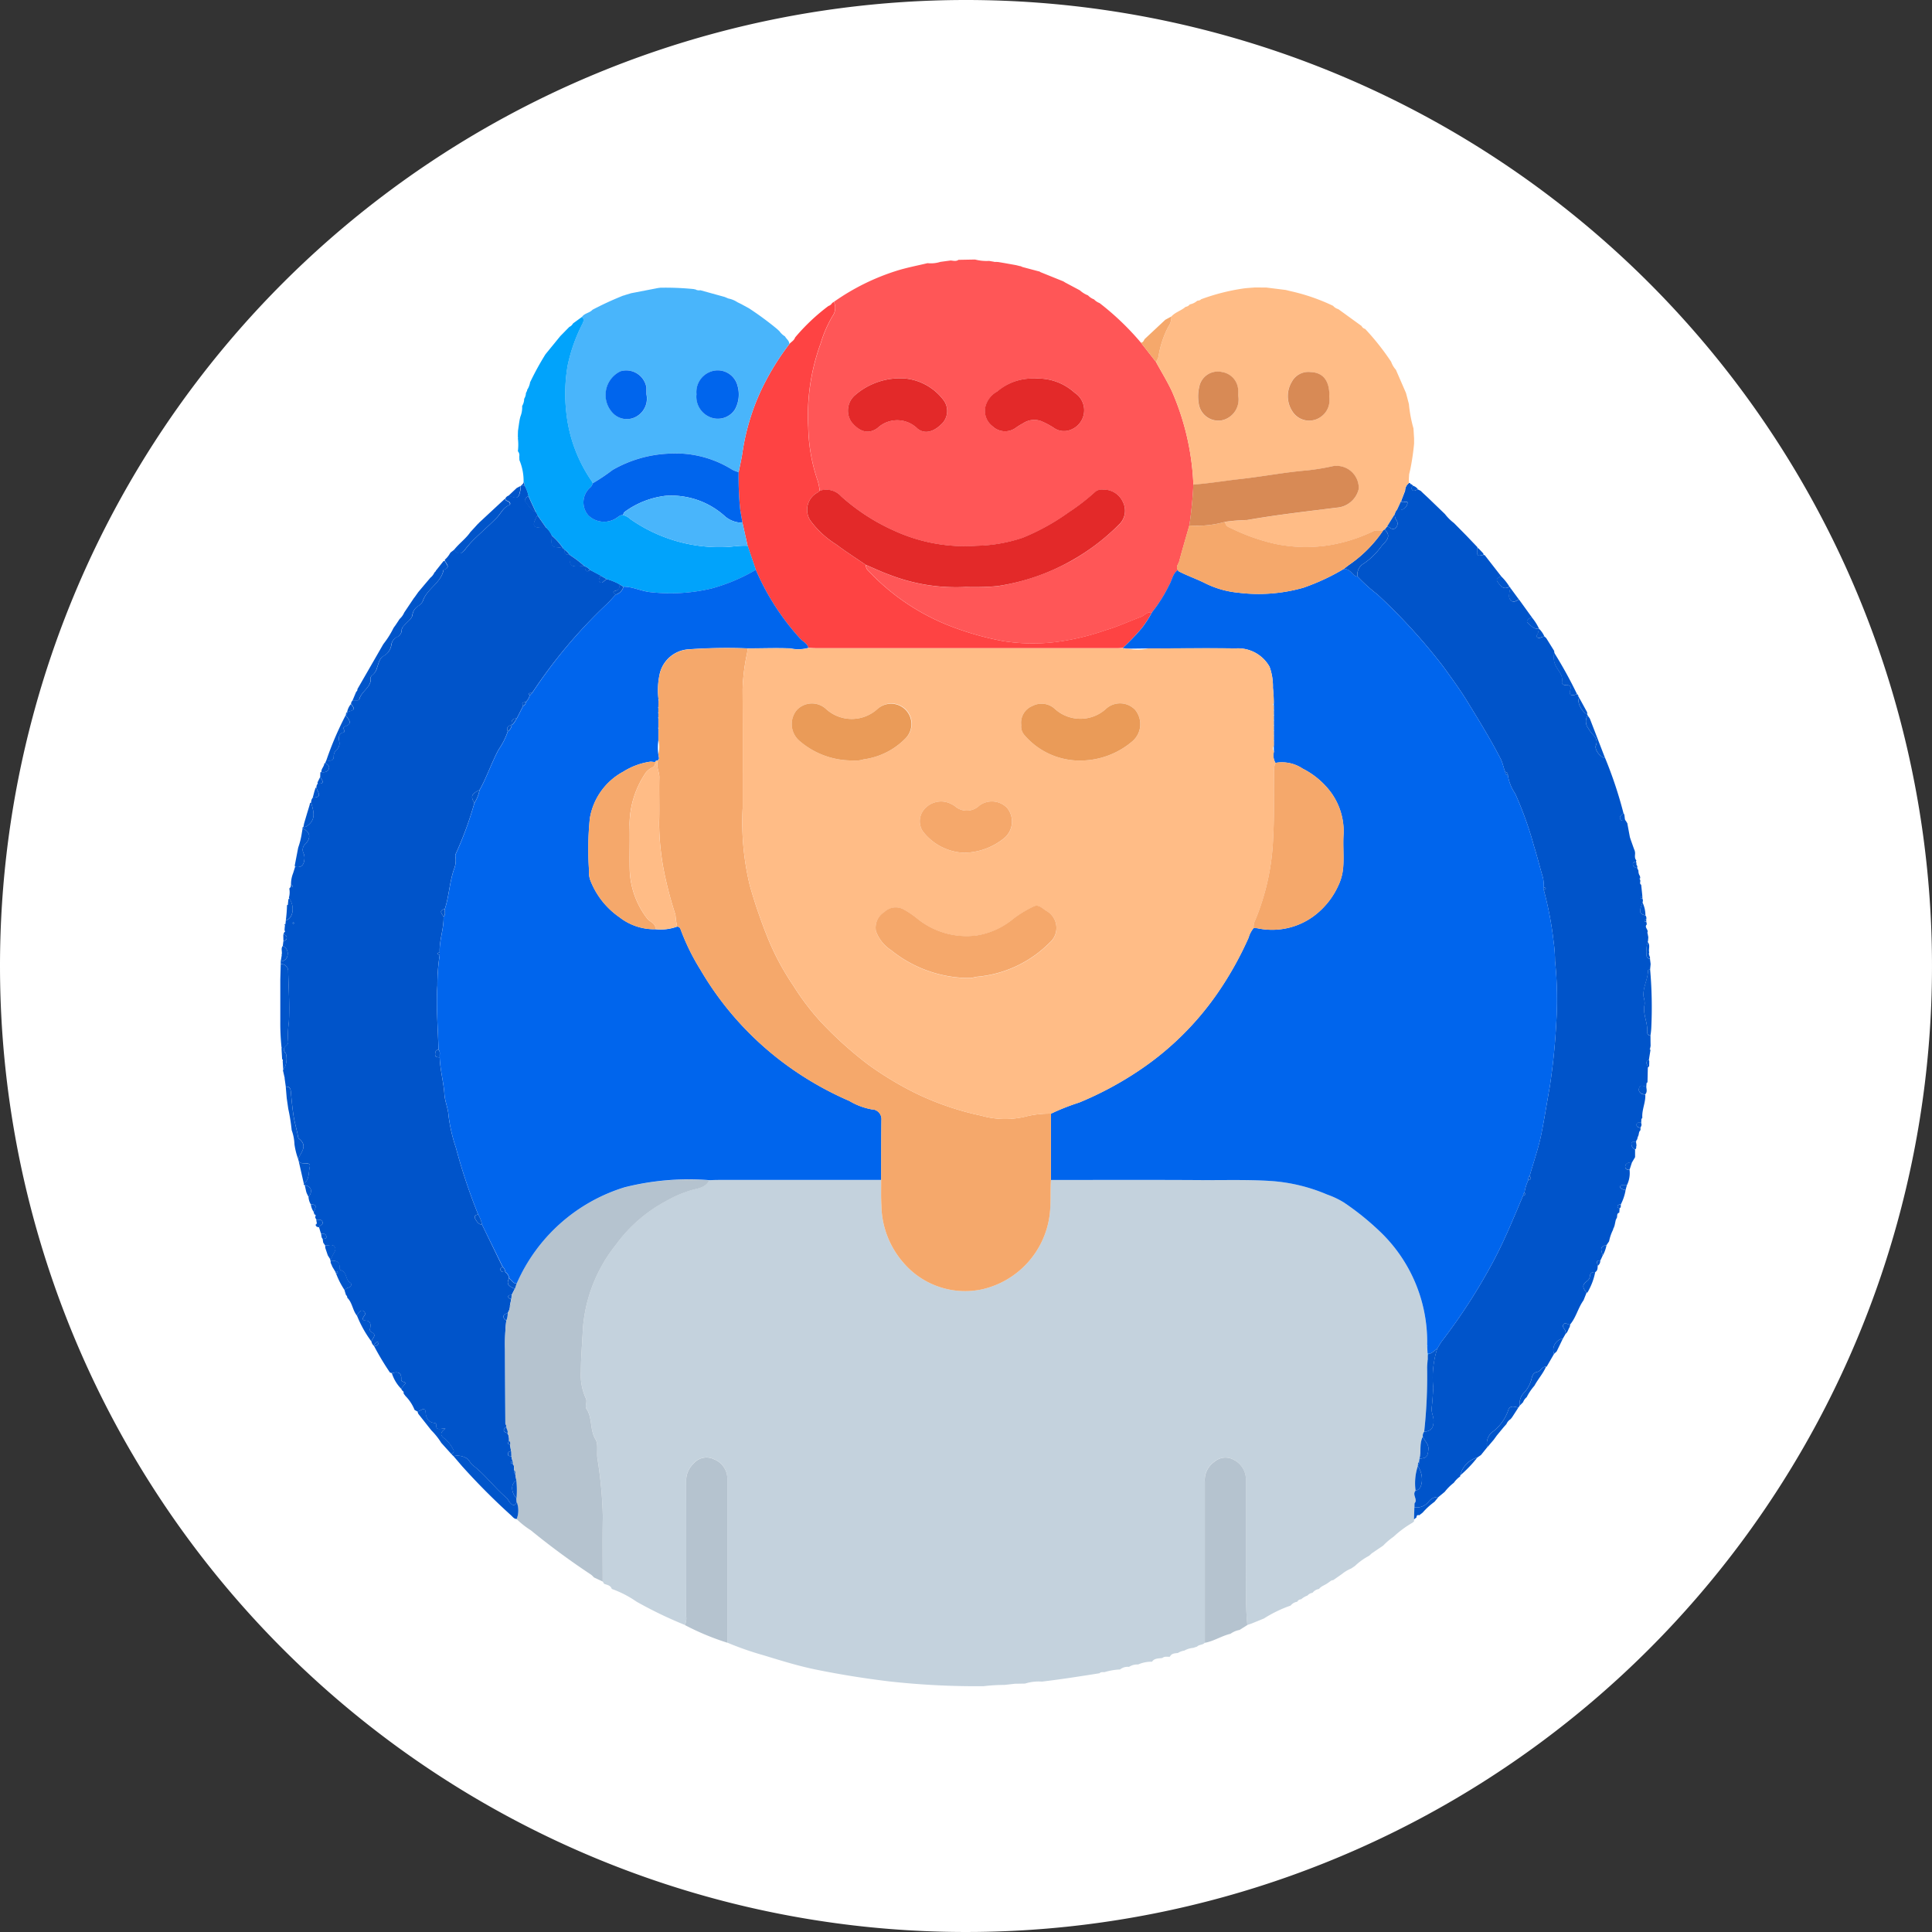 <svg xmlns="http://www.w3.org/2000/svg" xmlns:xlink="http://www.w3.org/1999/xlink" width="139" height="139" viewBox="0 0 139 139">
  <rect x="0" y="0" width="139" height="139" fill="#333333" stroke="none"/>
  <defs>
    <clipPath id="clip-path">
      <rect id="Rectángulo_379471" data-name="Rectángulo 379471" width="98.667" height="102.65" fill="none"/>
    </clipPath>
  </defs>
  <g id="Grupo_1075363" data-name="Grupo 1075363" transform="translate(-421 -553.328)">
    <g id="Grupo_1072805" data-name="Grupo 1072805" transform="translate(-1013.668 -5328.672)">
      <g id="Grupo_1072229" data-name="Grupo 1072229" transform="translate(1434.668 5882)">
        <path id="Trazado_608385" data-name="Trazado 608385" d="M69.5,0A69.5,69.5,0,1,1,0,69.5,69.5,69.5,0,0,1,69.5,0Z" transform="translate(0)" fill="#fff"/>
      </g>
    </g>
    <g id="Grupo_1075073" data-name="Grupo 1075073" transform="translate(441.167 572)">
      <g id="Grupo_1075072" data-name="Grupo 1075072" clip-path="url(#clip-path)">
        <path id="Trazado_642106" data-name="Trazado 642106" d="M101.754,213.24a1.209,1.209,0,0,0-.462.173c-.221.028-.459.017-.575.268-.182.018-.377-.048-.539.089-.265.047-.563,0-.748.27a2.373,2.373,0,0,0-1,.2,1.1,1.1,0,0,0-.654.172.865.865,0,0,0-.645.186,4.442,4.442,0,0,0-1.11.19c-.126.012-.265-.03-.368.083-1.379.218-2.758.437-4.146.6a3.21,3.21,0,0,0-1.207.142l-.369.007-.368.006-.74.083a12.968,12.968,0,0,0-1.513.092,56.936,56.936,0,0,1-6.835-.35c-1.777-.216-3.541-.5-5.289-.858-1.241-.257-2.46-.637-3.674-1.008a22.428,22.428,0,0,1-2.638-.919v-4.364q0-3.744,0-7.488a1.506,1.506,0,0,0-.949-1.341,1.208,1.208,0,0,0-1.469.294,1.7,1.7,0,0,0-.541,1.355q.008,4.823,0,9.647a1.056,1.056,0,0,1-.1.624,30.007,30.007,0,0,1-3.469-1.672,7.632,7.632,0,0,0-1.781-.918h0c-.089-.266-.343-.286-.555-.369l-.1-.169c0-1.556-.024-3.112.009-4.668a30.672,30.672,0,0,0-.394-4.228c-.053-.453.076-.987-.135-1.34-.417-.694-.206-1.532-.652-2.2-.131-.2.091-.5-.044-.753a4,4,0,0,1-.353-1.916c0-1.031.1-2.059.144-3.086a10.97,10.97,0,0,1,2.377-6.044,10.653,10.653,0,0,1,3.614-3.143,8.329,8.329,0,0,1,1.94-.815c.406-.1.936-.187,1.164-.678.215-.006.43-.016.645-.016l11.716,0c0,.612-.018,1.226.019,1.836a6.413,6.413,0,0,0,1.593,4.128,5.844,5.844,0,0,0,5.674,1.9,6.32,6.32,0,0,0,4.838-5.344c.1-.841.043-1.68.094-2.519,3.585,0,7.17-.014,10.754.009,1.656.011,3.311-.041,4.969.057a12.475,12.475,0,0,1,4.151.984,6.165,6.165,0,0,1,1.194.566,19.3,19.3,0,0,1,2.522,2.02,10.95,10.95,0,0,1,3.473,8.24.069.069,0,0,0,0,.073l.03.545c-.006.013-.019.028-.016.038a.5.5,0,0,0,.032.076l0,.264c-.008.01-.023.019-.023.028a.408.408,0,0,0,.013.069c-.012.183-.033.365-.035.548a36.34,36.34,0,0,1-.212,4.6.455.455,0,0,0-.094.339c-.283.5-.1,1.075-.245,1.6l-.029.226a.244.244,0,0,0-.075.232.059.059,0,0,0-.014.069,3.969,3.969,0,0,0-.161,1.772c-.246.27.092.551-.016.823l-.06.091-.007.281q-.013.435-.026.869v.141l-.1.092a7.619,7.619,0,0,0-1.375,1.017,4.983,4.983,0,0,0-.743.634l-.828.564-.188.172a4.542,4.542,0,0,0-1.024.737l-.268.18a2.6,2.6,0,0,0-.644.382l-.648.454c-.157,0-.245.127-.368.19-.2.168-.485.222-.65.445a.722.722,0,0,0-.469.278.551.551,0,0,0-.358.192,1.488,1.488,0,0,0-.463.273.316.316,0,0,0-.279.177.731.731,0,0,0-.474.275,9.168,9.168,0,0,0-1.924.931l-.924.375-.272.09c-.137-1.48-.093-2.965-.1-4.448,0-.827,0-1.655,0-2.482q0-1.793,0-3.585a1.586,1.586,0,0,0-.868-1.369,1.2,1.2,0,0,0-1.38.123,1.6,1.6,0,0,0-.709,1.454q.006,5.792,0,11.584c-.145.174-.4.118-.555.278l-.277.092a1.582,1.582,0,0,0-.646.2" transform="translate(-36.715 -113.158)" fill="#c4d2dd"/>
        <path id="Trazado_642107" data-name="Trazado 642107" d="M9.92,110.7l-.205-.117a3.074,3.074,0,0,0-.663-1.009l-.125-.171c0-.073.01-.154-.082-.19v0l-.105-.161.333-.4c-.1-.121-.332-.06-.32-.28.028-.533-.286-.543-.675-.435-.052-.022-.129-.029-.152-.068A19.455,19.455,0,0,1,6.806,106c.191-.029.331-.1.327-.342a.449.449,0,0,0-.351.311.559.559,0,0,1-.171-.3c.03-.222.419-.457.049-.651-.208-.11-.156-.195-.138-.344.031-.252.042-.494-.33-.516-.3-.017-.209-.187-.1-.342a.213.213,0,0,0-.026-.323c-.14-.11-.261-.037-.356.076a1.751,1.751,0,0,0-.143.23c-.318-.385-.327-.934-.7-1.293a.187.187,0,0,0-.086-.184l-.108-.346a.492.492,0,0,1,.3-.2c.211-.072.226-.282.1-.352-.364-.209-.212-.794-.7-.895-.032-.007-.071-.105-.066-.157.053-.5-.287-.528-.645-.535a.056.056,0,0,1-.02-.069.863.863,0,0,0,.12-.189c.073-.237.331-.461.208-.7-.141-.276-.463-.106-.7-.138l-.131-.2L3.1,98.276c.113-.016.283.02.266-.157-.022-.228-.2-.221-.379-.187H3c-.017-.04-.032-.079-.049-.119l-.11-.369c.032-.164.331-.173.247-.393-.077-.2-.274-.151-.437-.157l0,0L2.6,96.808a.165.165,0,0,1,.012-.212l-.065-.065.008,0-.071-.1a.083.083,0,0,1-.021-.084c.058-.233.351-.557-.214-.55a1.187,1.187,0,0,1-.166-.533c.32-.408.206-.764-.273-.854-.053-.013-.083-.039-.065-.1.417-.313.327-.806.428-1.228.051-.214-.117-.245-.282-.24-.2.006-.4.018-.521-.183l-.033-.13c.192-.481.732-.948.056-1.464a.207.207,0,0,1-.059-.122c-.086-.505-.245-1-.323-1.5-.091-.581-.148-1.174-.2-1.764-.022-.246-.11-.372-.364-.358q-.039-.277-.078-.555c.009-.009.026-.021.024-.027a.376.376,0,0,0-.03-.059l-.127-.559.03.011a1.524,1.524,0,0,0,.191-1.192c-.236-.253-.17-.413.053-.6a.308.308,0,0,0,.108-.291A6.627,6.627,0,0,1,.67,82.673c.065-1.2-.02-2.412-.05-3.619A.513.513,0,0,0,.084,78.5v-.184a.511.511,0,0,0,.495-.492.583.583,0,0,0-.347-.62c.015-.12.029-.24.044-.36.129-.016.231-.072.24-.212.01-.164-.1-.23-.247-.248L.345,76.2c.138-.051-.046-.128.015-.185.01-.008.03-.018.029-.024a.34.34,0,0,0-.024-.064c.007-.065.015-.13.023-.195l.038-.119.022-.241c.6-.211.612-1.069.258-1.577a.678.678,0,0,1-.035-.067A1.4,1.4,0,0,0,.7,73.07l.089-.1c.067-.007.156.006.156-.09,0-.029-.079-.058-.121-.086a2.11,2.11,0,0,1,.151-.828l.144-.459c.452.089.63-.122.67-.554a.835.835,0,0,0-.071-.437.547.547,0,0,1,.148-.658c.419-.442.338-.869-.209-1.111-.025-.058,0-.085.056-.1a.442.442,0,0,0,.321-.121c.629-.478.387-1.065.239-1.645a.5.5,0,0,1,.112-.343c.495-.045.544-.135.319-.569a.926.926,0,0,1-.05-.169.345.345,0,0,1,.093-.275c.578.025.31-.252.175-.482l.013-.337a.348.348,0,0,1,.077-.013c.223.023.442,0,.532-.235.083-.219-.1-.317-.258-.411.009-.029.019-.058.027-.087l.06-.116-.008,0c.259.047.542.053.533-.291a.586.586,0,0,1,.233-.487.638.638,0,0,0,.172-.363c.032-.324-.22-.735.322-.881.064-.017.023-.138,0-.21s-.022-.173.058-.2c.662-.217.247-.528.076-.817l0-.026.022-.014a.19.19,0,0,0,.089-.194l0,0c.562-.147.578-.18.273-.575a.343.343,0,0,1,.115-.248c.175-.019.431.078.5-.136.172-.561.873-.834.809-1.517-.006-.058.066-.143.125-.183a1.014,1.014,0,0,0,.338-.564c.1-.279.167-.641.45-.8a1.08,1.08,0,0,0,.564-.777.765.765,0,0,1,.354-.567.593.593,0,0,0,.4-.55c.005-.148.134-.267.239-.382.191-.211.48-.414.524-.656a.919.919,0,0,1,.446-.688.768.768,0,0,0,.322-.38c.306-.859,1.3-1.264,1.477-2.208.516-.15.21-.41.087-.646,0-.024,0-.047-.005-.071a1.677,1.677,0,0,0,.383-.476l.061-.067.24-.181c.272.368.518.336.786-.022a6.819,6.819,0,0,1,.7-.784c.519-.507,1.074-.981,1.579-1.5.292-.3.455-.721.885-.9.123-.051.084-.185-.027-.254s-.246-.063-.245-.229a.39.39,0,0,1,.233-.2c.677.244.742.206.872-.532a1.321,1.321,0,0,0,.009-.18l.008,0,.271-.007a2.972,2.972,0,0,1,.274.737c-.172.1-.333.293-.22.426.233.274.408.625.774.77l.093.183c-.438.817-.374.923.553.922h.092a1.726,1.726,0,0,1,.376.535c0,.12,0,.24-.009.36-.023.293.039.5.4.5a2.194,2.194,0,0,1,.44.077l.085.087c-.024.27.1.4.371.373h0c-.011.8.07.88.831.834.09-.005.182,0,.272,0h0c.023.234.026.5.377.263l.731.389a.843.843,0,0,1-.027.131c-.049.126-.126.274.005.368s.239-.049.34-.131c.046-.037.1-.068.146-.1a4.245,4.245,0,0,1,.921.377c.01.228-.014.4-.305.47s-.064.181.033.261c-.221.233-.433.476-.665.7A35.951,35.951,0,0,0,18.169,59c-.1.027-.307-.058-.181.185a.9.9,0,0,1-.277.46c-.139.041-.351.035-.183.277l-.469.918c-.347-.023-.381.2-.365.461h0c-.253.058-.393.182-.276.46a5.143,5.143,0,0,1-.655,1.3c-.514.952-.849,1.985-1.378,2.927-.576.252-.661.464-.369.921a25.28,25.28,0,0,1-1.333,3.645.342.342,0,0,0-.035.216,1.683,1.683,0,0,1-.095.891c-.33.937-.357,1.941-.665,2.882-.467.113-.209.343-.09.551.028.872-.321,1.7-.28,2.576-.066.014-.155.015-.133.111.007.032.087.049.133.073a13.78,13.78,0,0,0-.165,2.181c-.1,1.54.042,3.083.08,4.624-.232.031-.245.231-.24.382.006.177.185.168.325.172.029.9.282,1.768.341,2.666.033.509.265,1.007.294,1.516a11.678,11.678,0,0,0,.534,2.329,41.226,41.226,0,0,0,1.6,4.8c-.244.029-.314.151-.183.363.109.177.225.352.464.372l1.478,3.036c-.094.048-.194.109-.149.229.056.15.2.141.335.138a.623.623,0,0,1,.278.459c-.268.473.1.6.414.75l-.231.449c-.092.014-.232-.034-.24.108-.007.116.107.155.214.168q-.042.231-.085.462c-.01.008-.029.017-.028.023a.346.346,0,0,0,.019.062.894.894,0,0,1-.162.463c-.355.125-.422.3-.1.553a15.045,15.045,0,0,0-.088,2.051q.007,2.672.022,5.343l.06.144c0,.033,0,.066,0,.1-.261.211-.226.363.092.457a.947.947,0,0,1,.108.551c-.042.111-.156.241.076.277q.036.23.072.46c-.133.023-.236.09-.224.235s.142.126.245.133c.029.123.059.245.087.368-.059.011-.129.022-.121.1s.079.077.138.086c.125.134.084.3.1.46,0,.1-.014.2.079.271.027.155.054.309.08.464-.409.229-.4.841.011,1.288q.009.136.017.272c-.13.3-.307.234-.478.048-.1-.11-.156-.27-.268-.365-.852-.724-1.514-1.647-2.4-2.325-.227-.175-.294-.473-.539-.554a1.221,1.221,0,0,0-.867-.112l-.153-.149c.176-.08.221-.21.112-.367a2.582,2.582,0,0,0-.548-.712c-.367-.247-.422-.445.01-.759-.333-.025-.754.219-.649-.337,0-.013-.072-.055-.113-.058-.485-.042-.641-.362-.67-.786-.014-.212-.1-.274-.3-.165a3.048,3.048,0,0,1-.29.124M.937,75.578c.025.011.055.035.073.028s.024-.045.034-.07c-.025-.011-.055-.035-.072-.028s-.024.045-.034.07" transform="translate(-0.053 -27.816)" fill="#0054ca"/>
        <path id="Trazado_642108" data-name="Trazado 642108" d="M213.48,113.978l.029-.226c.529-.045.59-.151.642-.667.041-.409-.294-.611-.4-.931a.456.456,0,0,1,.094-.339c.513-.04.69-.307.68-.822-.006-.317-.18-.581-.136-.922.06-.463.079-.938.113-1.408a6.951,6.951,0,0,1,.281-2.823c.121-.195.227-.4.366-.581a40.977,40.977,0,0,0,3.689-5.735c.814-1.529,1.46-3.13,2.135-4.72.119-.02.231-.043.089-.186a3.412,3.412,0,0,1,.281-.918c.2-.039.24-.127.09-.277.293-1.034.653-2.055.861-3.105.218-1.1.391-2.214.588-3.314a46.327,46.327,0,0,0,.473-4.674,26.576,26.576,0,0,0-.092-4.391,10.23,10.23,0,0,0-.1-1.366,25.173,25.173,0,0,0-.713-3.753c.066-.014.158-.011.14-.109-.006-.032-.087-.05-.133-.075a3.169,3.169,0,0,0-.059-.681c-.227-.757-.413-1.527-.65-2.281a25.764,25.764,0,0,0-1.355-3.781,3.16,3.16,0,0,1-.527-1.346.167.167,0,0,0-.177-.189c-.135-.3-.174-.637-.331-.942-.721-1.408-1.552-2.751-2.378-4.1-.545-.889-1.157-1.725-1.767-2.567a41.735,41.735,0,0,0-4.728-5.178,12.142,12.142,0,0,1-1.424-1.285.88.88,0,0,1,.449-.939,5.233,5.233,0,0,0,1.234-1.2c.238-.334.854-.7.262-1.247l.169-.206a.457.457,0,0,1,.132.03c.152.086.292.246.479.062a.407.407,0,0,0,.056-.57.661.661,0,0,1-.1-.428.473.473,0,0,1,.152-.3l.045,0a.6.6,0,0,0,.7-.429c.084-.37-.384.048-.44-.222l.208-.539.074-.187a.7.7,0,0,1,.287-.563.694.694,0,0,0,.082.024l0,0c.012.052.037.087.1.079l.1.1c-.113.088-.146.212-.049.309.136.137.277-.049.421-.033l.183.095.084.085.006.006.086.082.42.393,1.141,1.1,0,0a3.493,3.493,0,0,0,.651.648l.907.918.47.494.316.33c0,.019-.007.038-.011.058-.03.6-.03.6.45.49.028.006.056.013.083.022l1.179,1.514c-.149.092-.41.178-.265.385.194.275.416.641.871.37l.071.093a1.522,1.522,0,0,0-.071.262c-.021.22-.1.449.109.638.224.2.388-.025.578-.063l.913,1.266c-.2.088-.484.232-.264.43.2.179.435.458.793.395l-.01.021.006-.022c-.025.1-.052.2-.075.305s-.175.21-.052.321c.1.093.228.016.341-.023a1.745,1.745,0,0,1,.176-.041l.122.114.57.918c.005.045.01.09.015.135a1.414,1.414,0,0,0,.1.937c.175.35.538.672.459,1.153-.034.209.173.257.356.253s.318.071.255.269c-.183.572.158.455.478.376v0a.2.2,0,0,0,.093.179L225,59c-.178.3.143.973.584,1.216a.043.043,0,0,1,.024.058.812.812,0,0,0,.04.921,3.063,3.063,0,0,0,.283.4c.217.227.427.459.27.839-.122.3.332.876.668.911a30.056,30.056,0,0,1,1.314,3.946c-.095.137-.317.223-.23.435.069.169.252.117.4.126l.112.185.015.089.169.908.063.194.231.651.057.14c.008.044.015.089.023.133.007.188-.063.388.092.552l-.027.092c-.113.014-.234.051-.224.18.014.172.149.253.314.28l.088.193a.61.61,0,0,0,.106.382L229.4,72l-.036-.008c-.009.01-.027.024-.025.031a.384.384,0,0,0,.036.064c.078.113-.072.279.087.374q.043.411.085.823c-.059.011-.127.022-.122.1s.074.079.133.087l.03.092c-.007.062-.015.123-.023.185-.274.664-.242.806.206.918a.32.32,0,0,1,.056.276c-.059.01-.129.02-.125.1s.075.079.133.088c.011.06.022.12.033.18-.206.205.117.365.049.559-.009.009-.028.021-.026.027a.364.364,0,0,0,.031.061l.052.277c-.007.092-.014.184-.022.276a.15.15,0,0,0-.013.086,1.616,1.616,0,0,0-.094.571c.039.227-.131.538.251.63q.023.184.046.368-.018.184-.036.368c-.052.028-.149.056-.149.085,0,.654-.4,1.243-.319,1.909a1.659,1.659,0,0,1,.076.532c-.167.682.231,1.3.183,1.971a.245.245,0,0,0,.235.286q0,.368.008.736l-.037.186c-.01.009-.029.019-.028.026a.378.378,0,0,0,.023.068l.036-.008-.119.74c-.354.141-.055.37-.075.556q-.011.505-.023,1.01l-.069.1q-.009.134-.018.268c-.178-.014-.394-.212-.511.076-.083.2.034.354.215.444a.725.725,0,0,0,.224.033c.034.566-.255,1.091-.215,1.658l-.064.094c-.005.09-.011.18-.016.27-.119.021-.3-.058-.329.124s.132.231.285.253l-.012.175c-.122.1-.1.245-.143.373l-.053.118-.036.157-.066.092a.2.2,0,0,1-.017.088c-.121.02-.31-.056-.328.129a.426.426,0,0,0,.259.426q0,.275,0,.549l-.218.368c-.214.024-.463.035-.493.3-.018.163.125.269.314.25a1.979,1.979,0,0,1-.191,1.1c-.076,0-.153,0-.228,0-.1.009-.24-.039-.26.109-.013.1.094.147.179.182.069.03.142.051.213.076A3.6,3.6,0,0,1,228,95.451c-.112,0-.224.027-.245.154-.017.1.082.106.155.122-.008.108-.016.216-.024.324-.232.058-.1.293-.2.413l-.054.114-.092.433a.045.045,0,0,0-.019.061l-.064.121-.022.093a3.24,3.24,0,0,0-.283.826l-.187.279c-.556.076-.36.425-.268.735l-.133.285-.048.086h0c-.384-.03-.189.219-.182.377-.011.17,0,.35-.179.453-.2-.013-.358.038-.381.277a.466.466,0,0,1-.183.345c-.375.288-.384.459-.059.862l-.215.536-.049.075c-.357.529-.5,1.172-.916,1.672-.159.043-.326-.175-.459-.028-.159.176.046.319.106.475a.981.981,0,0,1,.03.219l-.2.347a.827.827,0,0,0-.638,1.106l-.534.925-.039-.014c-.293,0-.382.33-.647.387-.221.047-.317.178-.383.426a2.279,2.279,0,0,1-.522,1.031,1.146,1.146,0,0,0-.345.97l-.1.141c-.289-.087-.634-.174-.728.2a3.241,3.241,0,0,1-1.09,1.516,1.056,1.056,0,0,0-.413,1.127l-.457.567-.26.176a1.726,1.726,0,0,0-1.223,1.279c0,.029-.01.058-.016.087a1.83,1.83,0,0,0-.452.453,3.613,3.613,0,0,0-.654.652l-.451.372a.8.8,0,0,0-.678.3,1.1,1.1,0,0,1-1.049.438q0-.141.006-.281l.06-.091c.108-.272-.229-.553.016-.823.328-.076.4-.329.449-.616a1.715,1.715,0,0,0-.289-1.157.059.059,0,0,1,.014-.069.226.226,0,0,0,.075-.233" transform="translate(-131.552 -27.476)" fill="#0054ca"/>
        <path id="Trazado_642109" data-name="Trazado 642109" d="M120.883,1.641l1.082.577a1.889,1.889,0,0,0,.582.361,1.146,1.146,0,0,0,.433.287,1.052,1.052,0,0,0,.4.267,19.421,19.421,0,0,1,2.971,2.844l1.087,1.39c.394.723.831,1.425,1.173,2.171a18.624,18.624,0,0,1,1.519,6.65,28.771,28.771,0,0,1-.288,2.941c-.244.856-.5,1.71-.725,2.57-.054.206-.267.4-.1.641-.378.261-.412.722-.625,1.08a10.514,10.514,0,0,1-1.235,1.964c-.344-.067-.535.229-.784.323-.851.32-1.682.708-2.556.962a17.633,17.633,0,0,1-3.651.861,13.641,13.641,0,0,1-3.756-.082,21.315,21.315,0,0,1-4.081-1.2,16.073,16.073,0,0,1-5.586-3.862.5.5,0,0,1-.167-.407c.578.243,1.147.511,1.736.724a13.2,13.2,0,0,0,5.458.86,18.8,18.8,0,0,0,2.255-.06,16.354,16.354,0,0,0,5.478-1.911,16.258,16.258,0,0,0,3.273-2.512,1.373,1.373,0,0,0,.3-1.6,1.515,1.515,0,0,0-1.422-.921.77.77,0,0,0-.563.139,15.215,15.215,0,0,1-1.908,1.48,15.961,15.961,0,0,1-3.318,1.84,11.039,11.039,0,0,1-3.33.581,12.154,12.154,0,0,1-5.9-1.07,14.635,14.635,0,0,1-3.832-2.477,1.439,1.439,0,0,0-1.553-.407,4.023,4.023,0,0,0-.142-.712,12.556,12.556,0,0,1-.681-3.839,15.148,15.148,0,0,1,.889-6.052,8.839,8.839,0,0,1,.85-1.963,1.019,1.019,0,0,0,.1-1.034A16.332,16.332,0,0,1,108.784.808c.725-.228,1.479-.368,2.22-.547a2.241,2.241,0,0,0,.923-.092l.739-.1c.191.014.386.082.564-.047L114.421,0a3.3,3.3,0,0,0,1.016.1l.373.065.043.014L115.9.168l.187.011.462.078.822.147.287.072.037,0,.145.065,1.019.271.165.045V.841l.11.069,1.639.661.115.07m-2.158,6.924a3.87,3.87,0,0,0-2.7.927,1.736,1.736,0,0,0-.854,1.093A1.387,1.387,0,0,0,115.688,12a1.3,1.3,0,0,0,1.646.117,4.625,4.625,0,0,1,.547-.337,1.437,1.437,0,0,1,1.308-.152,6.037,6.037,0,0,1,.884.467,1.27,1.27,0,0,0,1.309.118,1.5,1.5,0,0,0,.2-2.634,3.938,3.938,0,0,0-2.856-1.016m-9.389-.011a4.942,4.942,0,0,0-3.525,1.184,1.465,1.465,0,0,0-.283,1.947c.485.6,1.142.972,1.878.44a2.069,2.069,0,0,1,2.867.031c.536.45,1.221.241,1.818-.4a1.3,1.3,0,0,0,.062-1.644,3.954,3.954,0,0,0-2.815-1.559" transform="translate(-64.437)" fill="#ff5657"/>
        <path id="Trazado_642110" data-name="Trazado 642110" d="M172.636,19.623a18.631,18.631,0,0,0-1.518-6.65c-.342-.746-.78-1.449-1.173-2.171a1.307,1.307,0,0,0,.179-.357,7.066,7.066,0,0,1,.712-2.182,1.185,1.185,0,0,0,.219-.731c.285-.313.712-.419,1.023-.693a.429.429,0,0,0,.3-.176,1.14,1.14,0,0,0,.538-.26c.1-.023.2-.017.273-.107a15.069,15.069,0,0,1,3.053-.779c.272-.035.548-.049.821-.072l.83.006,1.387.173.369.09a14.228,14.228,0,0,1,3.042,1.053.759.759,0,0,0,.375.237l1.671,1.212a.4.4,0,0,0,.259.212,18.1,18.1,0,0,1,1.872,2.366,1.692,1.692,0,0,0,.34.572l.727,1.673.136.514.073.276a9.6,9.6,0,0,0,.329,1.758q.022.363.044.725c0,.123,0,.245,0,.368a17.361,17.361,0,0,1-.27,1.84l-.086.368q-.012.182-.023.365l.012.26a.7.7,0,0,0-.287.563l-.074.188-.209.539-.3.648a.47.47,0,0,0-.152.3l-.566.906-.169.206-.106.069c-.241.031-.493-.051-.726.065a11.578,11.578,0,0,1-3.175,1,10.821,10.821,0,0,1-3.87-.1,14.416,14.416,0,0,1-3.153-1.119c-.194-.085-.451-.165-.424-.47a12.43,12.43,0,0,1,1.553-.126c2.138-.376,4.295-.619,6.446-.89a1.753,1.753,0,0,0,1.593-1.356,1.6,1.6,0,0,0-1.863-1.631,16.877,16.877,0,0,1-1.854.306c-1.6.133-3.178.437-4.773.617-1.138.128-2.268.329-3.413.4m9.779-6.271c0-.157.008-.28,0-.4-.072-.913-.536-1.4-1.348-1.423a1.347,1.347,0,0,0-1.343.7,1.988,1.988,0,0,0,.016,2.09,1.43,1.43,0,0,0,2.106.408,1.448,1.448,0,0,0,.571-1.375m-6.551-.122c0-.1.008-.251,0-.4a1.376,1.376,0,0,0-1.155-1.3,1.359,1.359,0,0,0-1.642,1.038,3.073,3.073,0,0,0-.043,1.228,1.43,1.43,0,0,0,1.62,1.216,1.529,1.529,0,0,0,1.221-1.782" transform="translate(-106.946 -3.435)" fill="#ffbc86"/>
        <path id="Trazado_642111" data-name="Trazado 642111" d="M43.641,196.9q-.011-2.672-.022-5.343a14.987,14.987,0,0,1,.088-2.051,1.439,1.439,0,0,0,.1-.552.9.9,0,0,0,.162-.464.087.087,0,0,0,.008-.085c.029-.154.057-.308.086-.462.009-.092.018-.184.027-.276l.231-.448q.062-.189.126-.377a12.463,12.463,0,0,1,7.754-6.92,18.867,18.867,0,0,1,6.113-.516c-.228.491-.759.58-1.164.678a8.315,8.315,0,0,0-1.94.815,10.654,10.654,0,0,0-3.614,3.143,10.971,10.971,0,0,0-2.378,6.044c-.047,1.027-.142,2.054-.144,3.085a4,4,0,0,0,.353,1.916c.135.257-.087.557.044.753.447.669.235,1.507.652,2.2.212.352.082.886.135,1.34a30.728,30.728,0,0,1,.395,4.228c-.033,1.555-.009,3.112-.01,4.668l-.634-.3a1.507,1.507,0,0,0-.194-.192,52.967,52.967,0,0,1-4.345-3.2,6.141,6.141,0,0,1-1.02-.805,1.718,1.718,0,0,0,.006-1.212c-.006-.091-.011-.182-.017-.272A6.886,6.886,0,0,0,44.432,201l-.08-.464c.011-.1.021-.2-.079-.271-.012-.157.03-.326-.1-.46l-.017-.185-.087-.368c-.007-.123-.014-.245-.02-.368l-.072-.46c.013-.1.028-.206-.076-.277a.947.947,0,0,0-.108-.551c.053-.169-.087-.3-.092-.457,0-.033,0-.066,0-.1l-.06-.144" transform="translate(-27.449 -113.16)" fill="#b5c3cf"/>
        <path id="Trazado_642112" data-name="Trazado 642112" d="M95.8,8.238a1.02,1.02,0,0,1-.1,1.034,8.835,8.835,0,0,0-.85,1.962,15.149,15.149,0,0,0-.889,6.052,12.551,12.551,0,0,0,.681,3.839,4.028,4.028,0,0,1,.142.713,1.1,1.1,0,0,1-.139.115,1.408,1.408,0,0,0-.55,2,6.664,6.664,0,0,0,1.87,1.739c.695.52,1.427.99,2.143,1.482a.5.5,0,0,0,.167.407,16.068,16.068,0,0,0,5.586,3.862,21.315,21.315,0,0,0,4.081,1.2,13.627,13.627,0,0,0,3.756.082,17.656,17.656,0,0,0,3.651-.86c.874-.254,1.7-.642,2.556-.962.249-.093.44-.389.784-.323a8.128,8.128,0,0,1-.718,1.119,16.087,16.087,0,0,1-1.383,1.445c-.107,0-.215.013-.323.013H94.481c-.169,0-.338-.013-.507-.02-.083-.325-.4-.446-.6-.67a17.755,17.755,0,0,1-3.185-4.943L89.6,25.8q-.186-.833-.371-1.667c-.055-.32-.113-.639-.165-.959a23.11,23.11,0,0,1-.11-2.676c.1-.5.217-.994.288-1.5a16.146,16.146,0,0,1,1.388-4.517,18.64,18.64,0,0,1,1.97-3.2c.132-.162.346-.253.413-.472a14.462,14.462,0,0,1,2.4-2.269.473.473,0,0,0,.269-.216l.128-.085" transform="translate(-55.979 -5.197)" fill="#fe4343"/>
        <path id="Trazado_642113" data-name="Trazado 642113" d="M71.423,9.529a18.626,18.626,0,0,0-1.97,3.2,16.146,16.146,0,0,0-1.388,4.517c-.07.5-.19,1-.287,1.5a2.458,2.458,0,0,1-.467-.184,7.687,7.687,0,0,0-4.643-1.147,8.841,8.841,0,0,0-3.959,1.171,14.381,14.381,0,0,1-1.44.965.241.241,0,0,0-.018-.089,10.662,10.662,0,0,1-1.88-5.049,11.944,11.944,0,0,1,.1-3.331,11.834,11.834,0,0,1,1.066-3.009c.087-.176.14-.342-.031-.5.187-.27.552-.279.761-.515A23.1,23.1,0,0,1,59.5,6.032a.087.087,0,0,0,.075-.02l.47-.142.268-.051,1.672-.324.175-.021a20.779,20.779,0,0,1,2.4.1.1.1,0,0,0,.085.012.531.531,0,0,0,.377.07l1.746.482.273.114a1.773,1.773,0,0,1,.646.265l.29.142.548.3a22.686,22.686,0,0,1,2.022,1.49l.172.161a1.264,1.264,0,0,0,.393.365l0,0c.1.191.314.314.315.558m-6.677,3.62a1.591,1.591,0,0,0,1.168,1.7,1.461,1.461,0,0,0,1.6-.621,2.235,2.235,0,0,0,.193-1.679,1.472,1.472,0,0,0-1.684-1.109,1.563,1.563,0,0,0-1.274,1.706m-3.605-.018c0-.143,0-.311,0-.479a1.468,1.468,0,0,0-1.864-1.165,1.89,1.89,0,0,0-.523,3.036,1.386,1.386,0,0,0,1.736.179,1.48,1.48,0,0,0,.651-1.571" transform="translate(-34.802 -3.447)" fill="#49b5fb"/>
        <path id="Trazado_642114" data-name="Trazado 642114" d="M50.714,11.179c.171.157.118.322.03.5a11.855,11.855,0,0,0-1.065,3.008,11.93,11.93,0,0,0-.1,3.331,10.658,10.658,0,0,0,1.88,5.049.251.251,0,0,1,.018.089.493.493,0,0,1-.183.307,1.423,1.423,0,0,0-.127,1.988,1.612,1.612,0,0,0,2.021.2c.152-.095.285-.244.493-.216a1.275,1.275,0,0,1,.513.292,11.168,11.168,0,0,0,6.7,2.014c.581-.005,1.156-.134,1.741-.091l.589,1.728a13.121,13.121,0,0,1-3.18,1.341,12.771,12.771,0,0,1-4.327.273c-.694-.056-1.32-.4-2.019-.4l-.285-.167a4.243,4.243,0,0,0-.922-.377l-.464-.266-.732-.389a.784.784,0,0,0-.376-.263h0a8.254,8.254,0,0,0-1.1-.834h0a1.06,1.06,0,0,0-.371-.373l-.085-.087a4.3,4.3,0,0,0-.834-.933,1.731,1.731,0,0,0-.376-.535l-.644-.921-.093-.183-.555-1.2a2.971,2.971,0,0,0-.274-.737c-.012-.09,0-.189-.077-.26a3.855,3.855,0,0,0-.3-1.583l-.011-.271a.42.42,0,0,0-.1-.368,3.688,3.688,0,0,0,0-.922.094.094,0,0,0,0-.088q0-.231.009-.462l.079-.552.044-.265.047-.195a1.77,1.77,0,0,0,.128-.77,1.017,1.017,0,0,0,.146-.518.827.827,0,0,0,.126-.413l.068-.137a.093.093,0,0,0,.015-.085,1.412,1.412,0,0,0,.216-.542l-.011.008.061-.118a20.234,20.234,0,0,1,1.058-1.917l1.065-1.306L49.8,11.9a.564.564,0,0,0,.268-.251l.643-.469" transform="translate(-29.007 -7.052)" fill="#01a3fb"/>
        <path id="Trazado_642115" data-name="Trazado 642115" d="M179.432,246.8q0-5.792,0-11.584a1.6,1.6,0,0,1,.709-1.454,1.2,1.2,0,0,1,1.38-.123,1.585,1.585,0,0,1,.868,1.369c0,1.2,0,2.39,0,3.585,0,.828,0,1.655,0,2.482,0,1.483-.04,2.967.1,4.448l-.561.352a1.591,1.591,0,0,0-.648.276c-.637.151-1.194.53-1.844.649" transform="translate(-112.915 -147.279)" fill="#b5c3cf"/>
        <path id="Trazado_642116" data-name="Trazado 642116" d="M20.649,58.735c.123.236.429.5-.087.646-.179.944-1.171,1.349-1.477,2.208a.766.766,0,0,1-.322.38.92.92,0,0,0-.447.688c-.043.243-.333.446-.524.656-.1.116-.234.235-.239.383a.593.593,0,0,1-.4.55.764.764,0,0,0-.354.567,1.08,1.08,0,0,1-.564.777c-.282.155-.346.517-.45.8a1.01,1.01,0,0,1-.338.564c-.059.04-.13.126-.125.183.064.682-.638.956-.809,1.517-.065.214-.321.117-.5.136l.27-.643a.188.188,0,0,0,.086-.185l1.852-3.217.065-.091a6.373,6.373,0,0,0,.679-1.09l.075-.108.056-.075.25-.374-.007,0,.082-.109h0a1.318,1.318,0,0,0,.315-.446l.7-1.045.056-.067.255-.36.464-.552.328-.386.075-.09a1.041,1.041,0,0,0,.293-.375l.069-.078a.052.052,0,0,0,.037-.061l.1-.121.445-.562.082-.019" transform="translate(-8.822 -37.052)" fill="#0155ca"/>
        <path id="Trazado_642117" data-name="Trazado 642117" d="M0,141.425V138.39l.031-1.1a.514.514,0,0,1,.537.557c.03,1.207.115,2.417.05,3.619a6.606,6.606,0,0,0-.051,1.386.307.307,0,0,1-.108.29c-.223.184-.289.343-.053.6a1.525,1.525,0,0,1-.191,1.191q-.022-.327-.043-.654a.128.128,0,0,0-.041-.153q-.022-.382-.044-.765a.084.084,0,0,0,0-.086A16.81,16.81,0,0,1,0,141.425" transform="translate(0 -86.605)" fill="#0155ca"/>
        <path id="Trazado_642118" data-name="Trazado 642118" d="M37.407,46.587c0,.166.147.168.245.229s.151.2.026.254c-.43.178-.592.6-.884.9-.506.521-1.059.994-1.579,1.5a6.822,6.822,0,0,0-.7.784c-.268.358-.513.39-.785.022.36-.461.849-.8,1.182-1.288l.095-.1.465-.507.031-.008.008-.031,1.892-1.757" transform="translate(-21.229 -29.389)" fill="#0155ca"/>
        <path id="Trazado_642119" data-name="Trazado 642119" d="M169.209,11.1a1.186,1.186,0,0,1-.219.731,7.056,7.056,0,0,0-.712,2.182,1.309,1.309,0,0,1-.179.357l-1.087-1.39c.173,0,.205-.143.272-.252l1.488-1.391.436-.236" transform="translate(-105.101 -7.002)" fill="#f5a86b"/>
        <path id="Trazado_642120" data-name="Trazado 642120" d="M265.064,143.065a.245.245,0,0,1-.235-.286c.048-.667-.35-1.288-.183-1.971a1.657,1.657,0,0,0-.076-.532c-.082-.666.317-1.255.319-1.909,0-.028.1-.056.149-.085a31.089,31.089,0,0,1,.085,4.242,4.889,4.889,0,0,1-.06.541" transform="translate(-166.487 -87.234)" fill="#0155ca"/>
        <path id="Trazado_642121" data-name="Trazado 642121" d="M1.959,166.411a4.982,4.982,0,0,1-.268-1.068,3.3,3.3,0,0,0-.2-1.012,13.242,13.242,0,0,0-.243-1.524q-.057-.389-.113-.777-.036-.413-.07-.826c.254-.014.341.111.364.358.053.59.11,1.183.2,1.764.078.5.237.993.323,1.5a.206.206,0,0,0,.059.123c.675.516.136.983-.056,1.464" transform="translate(-0.673 -101.693)" fill="#0155ca"/>
        <path id="Trazado_642122" data-name="Trazado 642122" d="M29.059,227.277l-.73-.81a5.018,5.018,0,0,0-.715-.9l-.939-1.19-.058-.161a3.011,3.011,0,0,0,.29-.124c.2-.109.281-.047.3.165.029.424.185.744.67.786.041,0,.115.045.113.058-.106.556.316.312.648.337-.433.314-.377.512-.01.759a2.583,2.583,0,0,1,.548.712c.109.157.064.286-.112.367" transform="translate(-16.75 -141.334)" fill="#0155ca"/>
        <path id="Trazado_642123" data-name="Trazado 642123" d="M3.368,110.875c.547.241.628.669.209,1.111a.547.547,0,0,0-.148.658.841.841,0,0,1,.071.437c-.041.432-.218.643-.67.554l-.027-.092.248-1.288a5.66,5.66,0,0,0,.267-1.085l.05-.295" transform="translate(-1.764 -69.944)" fill="#0155ca"/>
        <path id="Trazado_642124" data-name="Trazado 642124" d="M248.828,79.61c-.321.079-.661.2-.478-.376.063-.2-.066-.274-.255-.27s-.39-.044-.356-.253c.079-.482-.284-.8-.459-1.153a1.414,1.414,0,0,1-.1-.937,31.7,31.7,0,0,1,1.646,2.989" transform="translate(-155.529 -48.335)" fill="#0155ca"/>
        <path id="Trazado_642125" data-name="Trazado 642125" d="M10.327,88.811c.171.29.586.6-.076.818-.079.026-.084.119-.057.2s.065.193,0,.21c-.542.147-.291.557-.322.881a.638.638,0,0,1-.172.363.587.587,0,0,0-.232.487c.009.344-.274.337-.534.291a23.112,23.112,0,0,1,1.392-3.249" transform="translate(-5.623 -56.025)" fill="#0155ca"/>
        <path id="Trazado_642126" data-name="Trazado 642126" d="M234.162,226.474a1.055,1.055,0,0,1,.413-1.127,3.243,3.243,0,0,0,1.09-1.516c.094-.377.439-.291.728-.2l-.422.653-.054.076-.085.1a.785.785,0,0,0-.292.348l-.207.234-.487.591-.217.3-.467.551" transform="translate(-147.325 -141.025)" fill="#0155ca"/>
        <path id="Trazado_642127" data-name="Trazado 642127" d="M9.755,195.09c.358.007.7.031.645.535-.005.052.033.15.066.157.483.1.33.686.695.894.122.069.106.28-.1.352a.49.49,0,0,0-.3.2,5.838,5.838,0,0,1-.623-1.215c.067-.018.172-.027.108-.126-.041-.063-.1,0-.132.051l-.252-.423c-.033-.141-.159-.259-.1-.422" transform="translate(-6.129 -123.07)" fill="#0155ca"/>
        <path id="Trazado_642128" data-name="Trazado 642128" d="M240.543,218.567a1.146,1.146,0,0,1,.346-.97,2.278,2.278,0,0,0,.522-1.031c.066-.248.162-.379.383-.426.265-.056.354-.388.647-.387-.216.5-.582.9-.84,1.377a3.993,3.993,0,0,0-.558.826.831.831,0,0,0-.257.358l-.243.253" transform="translate(-151.372 -136.105)" fill="#0155ca"/>
        <path id="Trazado_642129" data-name="Trazado 642129" d="M254.779,91.927c-.335-.036-.79-.616-.667-.911.157-.38-.053-.612-.27-.839a3.032,3.032,0,0,1-.283-.4.811.811,0,0,1-.041-.921l.156.221,1.1,2.848" transform="translate(-159.461 -56.055)" fill="#0155ca"/>
        <path id="Trazado_642130" data-name="Trazado 642130" d="M220.069,241.916a1.1,1.1,0,0,0,1.049-.438.8.8,0,0,1,.678-.3l-.284.343a5.15,5.15,0,0,0-.851.777l-.248.191c-.144-.044-.191.031-.2.158l-.174.137q.013-.435.026-.869" transform="translate(-138.473 -152.144)" fill="#0155ca"/>
        <path id="Trazado_642131" data-name="Trazado 642131" d="M4.964,105.859a.513.513,0,0,1,.076-.036c.148.58.39,1.167-.239,1.645a.444.444,0,0,1-.32.122c.017-.086.034-.172.05-.258q.111-.375.221-.751.082-.267.163-.534.023-.095.048-.189" transform="translate(-2.82 -66.757)" fill="#0155ca"/>
        <path id="Trazado_642132" data-name="Trazado 642132" d="M253.129,198.822c-.326-.4-.316-.573.059-.862a.467.467,0,0,0,.183-.345c.023-.239.176-.29.38-.277a4.64,4.64,0,0,1-.484,1.333l-.076.136v0a.219.219,0,0,1-.062.011" transform="translate(-159.147 -124.488)" fill="#0155ca"/>
        <path id="Trazado_642133" data-name="Trazado 642133" d="M1.064,126.118a10.212,10.212,0,0,0,.087-1.1l0,0c.044-.016.086-.035.067-.1l.034-.332c.025-.017.049-.034.072-.052.353.508.34,1.366-.258,1.577" transform="translate(-0.669 -78.565)" fill="#0155ca"/>
        <path id="Trazado_642134" data-name="Trazado 642134" d="M8.9,192.808l-.185-.552c0-.059,0-.118-.005-.178.242.032.564-.138.705.138.123.24-.135.465-.208.7a.85.85,0,0,1-.12.189l-.187-.3" transform="translate(-5.482 -121.156)" fill="#0155ca"/>
        <path id="Trazado_642135" data-name="Trazado 642135" d="M237,62.468c-.456.271-.678-.095-.872-.37-.146-.207.115-.294.265-.385a3.686,3.686,0,0,1,.607.756" transform="translate(-148.568 -38.93)" fill="#0155ca"/>
        <path id="Trazado_642136" data-name="Trazado 642136" d="M239.186,64.848c-.19.038-.354.266-.578.063-.207-.188-.13-.417-.109-.637a1.53,1.53,0,0,1,.071-.262l.616.837" transform="translate(-150.067 -40.381)" fill="#0155ca"/>
        <path id="Trazado_642137" data-name="Trazado 642137" d="M44.865,44.275l.286-.15a1.384,1.384,0,0,1-.009.18c-.13.738-.195.776-.872.532l.595-.562" transform="translate(-27.859 -27.836)" fill="#0155ca"/>
        <path id="Trazado_642138" data-name="Trazado 642138" d="M.231,133.775a.582.582,0,0,1,.347.62.51.51,0,0,1-.495.492q.03-.185.059-.37a.086.086,0,0,0,0-.089c.08-.211-.075-.453.085-.653" transform="translate(-0.052 -84.39)" fill="#0155ca"/>
        <path id="Trazado_642139" data-name="Trazado 642139" d="M242.814,70.531c-.358.064-.593-.215-.793-.395-.22-.2.069-.342.264-.43a3.682,3.682,0,0,1,.529.825" transform="translate(-152.254 -43.973)" fill="#0155ca"/>
        <path id="Trazado_642140" data-name="Trazado 642140" d="M247.328,211.22l-.187.175a.827.827,0,0,1,.638-1.106l-.451.931" transform="translate(-155.501 -132.658)" fill="#0155ca"/>
        <path id="Trazado_642141" data-name="Trazado 642141" d="M264.117,161.621a.726.726,0,0,1-.224-.033c-.181-.09-.3-.241-.215-.444.117-.288.334-.09.511-.076.021.191.083.386-.073.553" transform="translate(-165.915 -101.558)" fill="#0155ca"/>
        <path id="Trazado_642142" data-name="Trazado 642142" d="M252.587,86.621c-.44-.244-.762-.914-.583-1.217l.569,1.041c0,.058.01.117.015.176" transform="translate(-158.554 -53.876)" fill="#0155ca"/>
        <path id="Trazado_642143" data-name="Trazado 642143" d="M8.25,98.149c.156.095.341.192.258.411-.089.236-.309.258-.532.235-.032-.244.206-.4.207-.635a.589.589,0,0,1,.067-.011" transform="translate(-5.017 -61.916)" fill="#0155ca"/>
        <path id="Trazado_642144" data-name="Trazado 642144" d="M5.02,181.254l-.135-.279-.038-.12-.1-.456c.479.09.593.447.273.854" transform="translate(-2.987 -113.803)" fill="#0155ca"/>
        <path id="Trazado_642145" data-name="Trazado 642145" d="M249.463,207.409c-.011.062-.023.124-.034.185-.113.151-.128.36-.29.481a.982.982,0,0,0-.03-.219c-.059-.156-.265-.3-.106-.475.133-.147.3.071.46.028" transform="translate(-156.66 -130.792)" fill="#0155ca"/>
        <path id="Trazado_642146" data-name="Trazado 642146" d="M261.329,176.456c-.188.019-.332-.087-.314-.25.03-.267.279-.278.493-.3l-.18.552" transform="translate(-164.256 -110.967)" fill="#0155ca"/>
        <path id="Trazado_642147" data-name="Trazado 642147" d="M265.335,133.776c-.08.164.089.3.052.46-.382-.092-.212-.4-.251-.63a1.619,1.619,0,0,1,.093-.571c.2.224.036.5.106.742" transform="translate(-166.845 -83.923)" fill="#0155ca"/>
        <path id="Trazado_642148" data-name="Trazado 642148" d="M7.075,187.67l-.169-.041-.09-.138c.195-.092.03-.25.07-.371.163.005.36-.048.437.157.083.22-.215.229-.248.393" transform="translate(-4.289 -118.041)" fill="#0155ca"/>
        <path id="Trazado_642149" data-name="Trazado 642149" d="M244.376,72.5a1.744,1.744,0,0,0-.176.041c-.113.038-.239.115-.341.023-.122-.111.028-.214.052-.321s.05-.2.075-.306a1.784,1.784,0,0,1,.39.563" transform="translate(-153.43 -45.38)" fill="#0155ca"/>
        <path id="Trazado_642150" data-name="Trazado 642150" d="M6.292,103.635l.119-.449.087-.271a.174.174,0,0,0,.062-.017.871.871,0,0,0,.05.169c.225.433.175.524-.319.568" transform="translate(-3.96 -64.912)" fill="#0155ca"/>
        <path id="Trazado_642151" data-name="Trazado 642151" d="M256.482,192.835c-.092-.311-.288-.659.268-.735a2.381,2.381,0,0,1-.268.735" transform="translate(-161.335 -121.184)" fill="#0155ca"/>
        <path id="Trazado_642152" data-name="Trazado 642152" d="M262.59,172.194c-.05.087.023.223-.108.279a.426.426,0,0,1-.259-.426c.019-.185.206-.109.328-.129l.039.276" transform="translate(-165.015 -108.452)" fill="#0155ca"/>
        <path id="Trazado_642153" data-name="Trazado 642153" d="M13.246,86.631c.305.395.29.428-.273.575a1.254,1.254,0,0,1,.273-.575" transform="translate(-8.164 -54.65)" fill="#0155ca"/>
        <path id="Trazado_642154" data-name="Trazado 642154" d="M260.415,108.421c-.143-.01-.326.043-.4-.126-.087-.212.136-.3.23-.435.147.16.043.394.165.561" transform="translate(-163.618 -68.042)" fill="#0155ca"/>
        <path id="Trazado_642155" data-name="Trazado 642155" d="M260.424,180.755c-.071-.025-.144-.046-.213-.076-.085-.036-.192-.085-.179-.182.019-.148.161-.1.259-.109.076-.007.152,0,.228,0l-.1.368" transform="translate(-163.637 -113.794)" fill="#0155ca"/>
        <path id="Trazado_642156" data-name="Trazado 642156" d="M232.729,56.716c-.48.114-.48.114-.451-.49l.081.015.28.29.084.1,0,0c0,.03.006.059.009.089" transform="translate(-146.166 -35.47)" fill="#0155ca"/>
        <path id="Trazado_642157" data-name="Trazado 642157" d="M220.018,44.362c-.144-.016-.285.17-.421.033-.1-.1-.065-.221.049-.309a.672.672,0,0,1,.372.277" transform="translate(-138.156 -27.811)" fill="#0155ca"/>
        <path id="Trazado_642158" data-name="Trazado 642158" d="M263.578,168.364l-.077.193c-.152-.022-.317-.061-.285-.253s.209-.1.329-.124q.016.092.032.184" transform="translate(-165.639 -106.094)" fill="#0155ca"/>
        <path id="Trazado_642159" data-name="Trazado 642159" d="M7.409,100.848c.136.23.4.508-.174.482-.007-.03-.013-.059-.019-.089l.193-.393" transform="translate(-4.541 -63.619)" fill="#0155ca"/>
        <path id="Trazado_642160" data-name="Trazado 642160" d="M262.813,117.813c-.165-.027-.3-.109-.313-.28-.011-.128.111-.165.224-.18l.041.1a.211.211,0,0,0,.058.212c0,.051-.006.1-.01.152" transform="translate(-165.191 -74.031)" fill="#0155ca"/>
        <path id="Trazado_642161" data-name="Trazado 642161" d="M.581,131.555c.148.018.257.084.247.248-.009.14-.111.2-.24.212,0-.153,0-.307-.007-.46" transform="translate(-0.366 -82.99)" fill="#0155ca"/>
        <path id="Trazado_642162" data-name="Trazado 642162" d="M265.232,156.528c.02-.186-.278-.415.075-.556l.033.092-.008.368-.1.1" transform="translate(-166.848 -98.393)" fill="#0155ca"/>
        <path id="Trazado_642163" data-name="Trazado 642163" d="M255.594,195.465c-.007-.158-.2-.407.182-.377a.44.44,0,0,1-.182.377" transform="translate(-160.81 -123.067)" fill="#0155ca"/>
        <path id="Trazado_642164" data-name="Trazado 642164" d="M259.676,184.412c-.072-.016-.172-.018-.155-.122.021-.128.133-.15.245-.154-.033.091.043.218-.09.276" transform="translate(-163.316 -116.16)" fill="#0155ca"/>
        <path id="Trazado_642165" data-name="Trazado 642165" d="M264.141,124.264c-.058-.009-.128-.015-.133-.087s.063-.086.122-.1Z" transform="translate(-166.14 -78.275)" fill="#0155ca"/>
        <path id="Trazado_642166" data-name="Trazado 642166" d="M261.984,112.774l-.063-.194.063.194" transform="translate(-164.827 -71.02)" fill="#0155ca"/>
        <path id="Trazado_642167" data-name="Trazado 642167" d="M251.779,84.9a.193.193,0,0,1-.093-.179.187.187,0,0,1,.093.179" transform="translate(-158.386 -53.448)" fill="#0155ca"/>
        <path id="Trazado_642168" data-name="Trazado 642168" d="M12.831,88.177a.189.189,0,0,1-.089.194.2.2,0,0,1,.089-.194" transform="translate(-8.018 -55.625)" fill="#0155ca"/>
        <path id="Trazado_642169" data-name="Trazado 642169" d="M265.3,131.152a.365.365,0,0,1-.031-.061c0-.006.017-.018.026-.027a.087.087,0,0,1,.005.087" transform="translate(-166.933 -82.681)" fill="#0155ca"/>
        <path id="Trazado_642170" data-name="Trazado 642170" d="M265.152,160.313l.069-.1c.019.062-.024.08-.069.1" transform="translate(-166.86 -101.07)" fill="#0155ca"/>
        <path id="Trazado_642171" data-name="Trazado 642171" d="M264.154,167.289l.064-.094c.021.06-.022.076-.064.094" transform="translate(-166.232 -105.473)" fill="#0155ca"/>
        <path id="Trazado_642172" data-name="Trazado 642172" d="M8.855,97.6l-.06.116.06-.116" transform="translate(-5.535 -61.57)" fill="#0155ca"/>
        <path id="Trazado_642173" data-name="Trazado 642173" d="M263.429,170.805l.053-.118-.053.118" transform="translate(-165.776 -107.676)" fill="#0155ca"/>
        <path id="Trazado_642174" data-name="Trazado 642174" d="M263.155,171.523l.066-.092-.066.092" transform="translate(-165.603 -108.145)" fill="#0155ca"/>
        <path id="Trazado_642175" data-name="Trazado 642175" d="M256.179,194.949l.048-.086-.048.086" transform="translate(-161.213 -122.927)" fill="#0155ca"/>
        <path id="Trazado_642176" data-name="Trazado 642176" d="M154.738,65.981a16.143,16.143,0,0,0,1.383-1.445,8.147,8.147,0,0,0,.718-1.119,10.534,10.534,0,0,0,1.235-1.964c.213-.358.246-.819.625-1.08.027.034.046.082.081.1.6.307,1.233.529,1.832.822a6.746,6.746,0,0,0,2.431.707,11.764,11.764,0,0,0,4.687-.357,15.661,15.661,0,0,0,2.905-1.351.577.577,0,0,1,.449.165c.183.128.29.368.55.385a12.179,12.179,0,0,0,1.424,1.285,41.764,41.764,0,0,1,4.728,5.178c.61.841,1.223,1.678,1.768,2.567.826,1.347,1.657,2.69,2.378,4.1.156.306.2.638.331.942a.17.17,0,0,0,.177.189,3.16,3.16,0,0,0,.527,1.346,25.763,25.763,0,0,1,1.355,3.781c.237.754.423,1.524.65,2.281a3.146,3.146,0,0,1,.059.681c0,.061,0,.123-.006.184a25.185,25.185,0,0,1,.713,3.752,10.245,10.245,0,0,1,.1,1.366,26.579,26.579,0,0,1,.092,4.391,46.328,46.328,0,0,1-.473,4.674c-.2,1.1-.37,2.215-.588,3.314-.208,1.05-.568,2.071-.861,3.105-.105.068-.088.175-.09.276a3.408,3.408,0,0,0-.281.918.2.2,0,0,0-.089.186c-.675,1.59-1.321,3.192-2.135,4.72a40.984,40.984,0,0,1-3.688,5.735c-.139.181-.245.387-.366.581-.208.126-.358.352-.631.366a.213.213,0,0,0-.06-.012q-.015-.273-.03-.545c.008-.007.024-.017.023-.021a.324.324,0,0,0-.025-.052,10.956,10.956,0,0,0-3.473-8.24,19.287,19.287,0,0,0-2.522-2.02,6.136,6.136,0,0,0-1.194-.566,12.452,12.452,0,0,0-4.151-.984c-1.659-.1-3.314-.047-4.969-.058-3.585-.023-7.169-.008-10.754-.009q0-2.386,0-4.773a16.081,16.081,0,0,1,2.025-.8,24.365,24.365,0,0,0,4.335-2.324,21.155,21.155,0,0,0,5.559-5.46,24.474,24.474,0,0,0,2.3-4.086,1.827,1.827,0,0,1,.354-.677,1.755,1.755,0,0,1,.276.01,5.055,5.055,0,0,0,4.538-1.281,5.6,5.6,0,0,0,1.284-1.794,3.68,3.68,0,0,0,.338-1.2c.085-.834-.023-1.686.041-2.524a4.754,4.754,0,0,0-.947-3.025,5.79,5.79,0,0,0-2-1.662,2.683,2.683,0,0,0-1.955-.412,1.051,1.051,0,0,1-.109-.815l-.01-.442q0-.143,0-.287a.069.069,0,0,0,0-.086c0-.094,0-.189,0-.283a.067.067,0,0,0,0-.084c0-.095,0-.189,0-.284a.069.069,0,0,0,0-.085q0-.142,0-.284a.067.067,0,0,0,0-.085c0-.095,0-.189,0-.283a.068.068,0,0,0,0-.085v-.283a.069.069,0,0,0,0-.086V70.5a.067.067,0,0,0,0-.085q0-.143,0-.286c0-.056,0-.112,0-.168a10.088,10.088,0,0,0-.061-1.113,4.144,4.144,0,0,0-.243-1.516,2.606,2.606,0,0,0-2.448-1.32c-2.093-.03-4.186,0-6.279,0l-1.456.018-.207-.015a.031.031,0,0,0-.052-.007l-.11-.02" transform="translate(-94.125 -38.033)" fill="#0065ed"/>
        <path id="Trazado_642177" data-name="Trazado 642177" d="M43.807,61.692c.7,0,1.325.348,2.019.4a12.783,12.783,0,0,0,4.328-.273,13.11,13.11,0,0,0,3.18-1.341,17.766,17.766,0,0,0,3.185,4.943c.2.224.517.345.6.67a2.679,2.679,0,0,1-1.3.037c-1.019-.041-2.042,0-3.063,0a38.75,38.75,0,0,0-4.264.069A2.28,2.28,0,0,0,46.4,68.05a5.3,5.3,0,0,0-.066,1.762.035.035,0,0,0,0,.059q-.006.245-.012.49a.043.043,0,0,0,0,.065q0,.151,0,.3a.045.045,0,0,0,0,.066c0,.1,0,.2,0,.3a.041.041,0,0,0,0,.063l0,.676a.035.035,0,0,0,0,.058l0,.859a3.729,3.729,0,0,0-.008.972l.058.339a.027.027,0,0,0-.023.037l-.063.1c-.071.016-.161,0-.186.1-.128.021-.247-.029-.386-.011A4.962,4.962,0,0,0,43.8,75a4.688,4.688,0,0,0-2.405,3.353,21.922,21.922,0,0,0-.061,3.715,1.861,1.861,0,0,0,.08.706,5.745,5.745,0,0,0,2.113,2.7,4.05,4.05,0,0,0,2.586.862,3.444,3.444,0,0,0,1.566-.189.252.252,0,0,1,.238.181,15.889,15.889,0,0,0,1.438,2.929,22.6,22.6,0,0,0,6.016,6.722,23.456,23.456,0,0,0,4.691,2.709,4.839,4.839,0,0,0,1.613.608.7.7,0,0,1,.7.762c-.016,1.439-.013,2.877-.017,4.316l-11.716,0c-.215,0-.43.01-.645.016a18.863,18.863,0,0,0-6.112.516,12.462,12.462,0,0,0-7.754,6.92c-.268,0-.357-.254-.54-.374a.623.623,0,0,0-.278-.459.537.537,0,0,0-.186-.367L33.642,107.6a2.415,2.415,0,0,0-.281-.735,41.158,41.158,0,0,1-1.6-4.8,11.679,11.679,0,0,1-.534-2.329c-.029-.509-.26-1.007-.294-1.516-.059-.9-.313-1.767-.341-2.666-.023-.185.071-.388-.085-.553-.038-1.541-.182-3.084-.08-4.624a13.824,13.824,0,0,1,.165-2.181c0-.061,0-.123,0-.184-.042-.873.307-1.7.28-2.576.164-.162.067-.366.09-.551.309-.94.335-1.945.666-2.882a1.683,1.683,0,0,0,.095-.891.34.34,0,0,1,.035-.216,25.232,25.232,0,0,0,1.332-3.645,2.644,2.644,0,0,0,.37-.921c.528-.943.863-1.975,1.378-2.927a5.141,5.141,0,0,0,.655-1.3.585.585,0,0,0,.277-.46h0c.186-.1.244-.306.365-.461l.469-.918a.294.294,0,0,0,.183-.277.906.906,0,0,0,.277-.46l.181-.185a35.962,35.962,0,0,1,5.346-6.382c.233-.221.444-.464.665-.7a.776.776,0,0,0,.558-.564" transform="translate(-19.123 -38.154)" fill="#0065ed"/>
        <path id="Trazado_642178" data-name="Trazado 642178" d="M73.236,80.713q0-.152,0-.3c.009-.006.025-.015.024-.017a.362.362,0,0,0-.025-.049c0-.1,0-.2,0-.3.009-.005.025-.014.024-.016a.42.42,0,0,0-.024-.048q.006-.245.012-.49l.029-.028-.026-.031a5.307,5.307,0,0,1,.066-1.763,2.28,2.28,0,0,1,2.09-1.848,38.845,38.845,0,0,1,4.264-.069c-.022.135-.042.269-.066.4a14.2,14.2,0,0,0-.31,2.524c.016,2.836,0,5.671.007,8.507a19.4,19.4,0,0,0,.512,5.62A37.035,37.035,0,0,0,81.2,96.813a18.717,18.717,0,0,0,1.73,3.178,18.038,18.038,0,0,0,2.013,2.649,27.42,27.42,0,0,0,3.411,3.066,23.823,23.823,0,0,0,3.485,2.09,20.653,20.653,0,0,0,4.64,1.572,6.234,6.234,0,0,0,3.089.081,7.1,7.1,0,0,1,1.911-.229q0,2.386,0,4.773c-.051.839.011,1.678-.094,2.519a6.32,6.32,0,0,1-4.838,5.344,5.843,5.843,0,0,1-5.674-1.9,6.413,6.413,0,0,1-1.593-4.128c-.037-.61-.014-1.224-.019-1.836,0-1.439,0-2.877.017-4.316a.7.7,0,0,0-.7-.762,4.832,4.832,0,0,1-1.613-.608A23.456,23.456,0,0,1,82.28,105.6a22.6,22.6,0,0,1-6.016-6.722,15.887,15.887,0,0,1-1.438-2.929.252.252,0,0,0-.238-.181,6.241,6.241,0,0,1-.124-.855,27.822,27.822,0,0,1-.76-2.817,18.725,18.725,0,0,1-.414-3.806c.035-1.086-.01-2.174.016-3.26.01-.412-.261-.792-.1-1.21l.063-.1.024-.009V83.68l-.059-.339a1.978,1.978,0,0,0,.009-.973l0-.858a.176.176,0,0,0,.023-.014c-.007-.015-.016-.03-.025-.044q0-.338,0-.676c.009-.005.025-.014.024-.016a.415.415,0,0,0-.025-.047" transform="translate(-46.034 -47.77)" fill="#f5a86b"/>
        <path id="Trazado_642179" data-name="Trazado 642179" d="M81.562,246.782a18.549,18.549,0,0,1-3.056-1.273,1.059,1.059,0,0,0,.1-.624q0-4.823,0-9.647a1.7,1.7,0,0,1,.541-1.355,1.208,1.208,0,0,1,1.469-.294,1.506,1.506,0,0,1,.949,1.341q0,3.744,0,7.488,0,2.182,0,4.364" transform="translate(-49.404 -147.267)" fill="#b5c3cf"/>
        <path id="Trazado_642180" data-name="Trazado 642180" d="M222.309,212.645c.274-.014.423-.241.632-.366a6.945,6.945,0,0,0-.281,2.823c-.035.47-.054.945-.114,1.408-.044.34.13.6.136.921.011.515-.166.782-.679.822a36.347,36.347,0,0,0,.212-4.6c0-.183.023-.365.035-.548l.01-.1,0-.264.045-.1" transform="translate(-139.706 -133.914)" fill="#0155ca"/>
        <path id="Trazado_642181" data-name="Trazado 642181" d="M221.333,229.381c.1.321.438.522.4.931-.052.515-.113.622-.642.667.144-.523-.038-1.1.245-1.6" transform="translate(-139.13 -144.702)" fill="#0155ca"/>
        <path id="Trazado_642182" data-name="Trazado 642182" d="M220.461,235.138a1.715,1.715,0,0,1,.288,1.157c-.048.286-.121.539-.449.615a3.963,3.963,0,0,1,.161-1.772" transform="translate(-138.621 -148.334)" fill="#0155ca"/>
        <path id="Trazado_642183" data-name="Trazado 642183" d="M220.879,234.322a.226.226,0,0,1-.075.233.245.245,0,0,1,.075-.233" transform="translate(-138.951 -147.819)" fill="#0155ca"/>
        <path id="Trazado_642184" data-name="Trazado 642184" d="M222.658,214.262l-.01.1a.445.445,0,0,1-.013-.069c0-.009.015-.019.023-.028" transform="translate(-140.104 -135.165)" fill="#49b5fb"/>
        <path id="Trazado_642185" data-name="Trazado 642185" d="M220.19,242.168l-.06.091.06-.091" transform="translate(-138.528 -152.769)" fill="#0155ca"/>
        <path id="Trazado_642186" data-name="Trazado 642186" d="M222.7,213.25l-.045.1a.5.5,0,0,1-.032-.076c0-.011.01-.025.016-.038a.239.239,0,0,1,.06.012" transform="translate(-140.095 -134.519)" fill="#49b5fb"/>
        <path id="Trazado_642187" data-name="Trazado 642187" d="M222.561,211.562a.323.323,0,0,1,.025.052s-.014.014-.022.021a.069.069,0,0,1,0-.073" transform="translate(-140.051 -133.461)" fill="#49b5fb"/>
        <path id="Trazado_642188" data-name="Trazado 642188" d="M34.265,233.888l-.647-.757a1.221,1.221,0,0,1,.867.112c.244.081.311.38.539.554.883.677,1.544,1.6,2.4,2.325.112.1.166.255.268.365.171.185.348.25.478-.048a1.72,1.72,0,0,1-.006,1.212c-.192,0-.283-.15-.406-.262a47.784,47.784,0,0,1-3.49-3.5" transform="translate(-21.156 -147.038)" fill="#0155ca"/>
        <path id="Trazado_642189" data-name="Trazado 642189" d="M15.919,207.065a8.214,8.214,0,0,1-1.045-1.87,1.8,1.8,0,0,1,.143-.23c.1-.113.215-.186.356-.076a.213.213,0,0,1,.026.323c-.109.155-.2.325.1.342.371.022.361.264.33.516-.018.149-.07.234.138.343.37.195-.019.43-.048.652" transform="translate(-9.36 -129.218)" fill="#0155ca"/>
        <path id="Trazado_642190" data-name="Trazado 642190" d="M3.934,177.312l-.376-1.651c.124.2.323.189.522.183.166,0,.333.026.282.24-.1.422-.011.915-.428,1.229" transform="translate(-2.239 -110.814)" fill="#0155ca"/>
        <path id="Trazado_642191" data-name="Trazado 642191" d="M22.312,218.063a2.842,2.842,0,0,1-.663-1.114c.39-.108.7-.1.676.435-.011.22.222.159.32.28l-.333.4" transform="translate(-13.624 -136.825)" fill="#0155ca"/>
        <path id="Trazado_642192" data-name="Trazado 642192" d="M56.111,57.541a8.2,8.2,0,0,1,1.1.834c-.09,0-.181,0-.272,0-.761.045-.843-.035-.831-.834" transform="translate(-35.31 -36.299)" fill="#0155ca"/>
        <path id="Trazado_642193" data-name="Trazado 642193" d="M49.439,49.825l.644.921h-.092c-.926,0-.99-.1-.552-.922" transform="translate(-30.947 -31.432)" fill="#0155ca"/>
        <path id="Trazado_642194" data-name="Trazado 642194" d="M52.612,53.769a4.309,4.309,0,0,1,.834.933,2.21,2.21,0,0,0-.44-.077c-.364.008-.426-.2-.4-.5.009-.12.006-.24.009-.36" transform="translate(-33.101 -33.92)" fill="#0155ca"/>
        <path id="Trazado_642195" data-name="Trazado 642195" d="M47.7,46.09l.555,1.2c-.367-.145-.541-.5-.774-.77-.113-.133.048-.329.219-.426" transform="translate(-29.856 -29.075)" fill="#0155ca"/>
        <path id="Trazado_642196" data-name="Trazado 642196" d="M45.3,237.945a6.886,6.886,0,0,1,.011,1.288c-.414-.447-.42-1.059-.011-1.288" transform="translate(-28.316 -150.105)" fill="#0155ca"/>
        <path id="Trazado_642197" data-name="Trazado 642197" d="M37.759,103.4a2.645,2.645,0,0,1-.37.921c-.291-.457-.206-.669.37-.921" transform="translate(-23.427 -65.229)" fill="#0155ca"/>
        <path id="Trazado_642198" data-name="Trazado 642198" d="M44.247,198.57c.183.12.271.375.54.374q-.063.188-.125.377c-.318-.152-.682-.278-.414-.751" transform="translate(-27.786 -125.266)" fill="#0155ca"/>
        <path id="Trazado_642199" data-name="Trazado 642199" d="M65.353,63.474a.776.776,0,0,1-.558.564c-.1-.08-.31-.192-.033-.261s.315-.242.305-.47l.285.167" transform="translate(-40.669 -39.936)" fill="#0155ca"/>
        <path id="Trazado_642200" data-name="Trazado 642200" d="M37.989,186.121a2.4,2.4,0,0,1,.281.735c-.238-.02-.355-.195-.464-.372-.13-.212-.06-.333.184-.363" transform="translate(-23.751 -117.412)" fill="#0155ca"/>
        <path id="Trazado_642201" data-name="Trazado 642201" d="M61.92,61.566l.464.266c-.049.034-.1.064-.146.1-.1.082-.2.233-.34.131s-.054-.242-.005-.368a.764.764,0,0,0,.027-.131" transform="translate(-38.906 -38.838)" fill="#0155ca"/>
        <path id="Trazado_642202" data-name="Trazado 642202" d="M30.291,153.975c.156.165.062.368.085.553-.139,0-.318.005-.325-.172-.005-.15.008-.351.24-.382" transform="translate(-18.911 -97.133)" fill="#0155ca"/>
        <path id="Trazado_642203" data-name="Trazado 642203" d="M43.612,205.3a1.445,1.445,0,0,1-.1.552c-.319-.25-.252-.427.1-.552" transform="translate(-27.251 -129.514)" fill="#0155ca"/>
        <path id="Trazado_642204" data-name="Trazado 642204" d="M8.035,190.246c-.111-.091-.081-.228-.114-.344.176-.034.358-.041.38.187.017.176-.153.142-.266.157" transform="translate(-4.985 -119.786)" fill="#0155ca"/>
        <path id="Trazado_642205" data-name="Trazado 642205" d="M6.147,184.709a1.213,1.213,0,0,1-.214-.551c.565-.006.272.317.214.551" transform="translate(-3.734 -116.174)" fill="#0155ca"/>
        <path id="Trazado_642206" data-name="Trazado 642206" d="M31.469,126.572c-.023.185.073.389-.09.551-.119-.208-.377-.438.09-.551" transform="translate(-19.634 -79.846)" fill="#0155ca"/>
        <path id="Trazado_642207" data-name="Trazado 642207" d="M42.881,196.333a.539.539,0,0,1,.186.367c-.132,0-.278.011-.335-.139-.045-.12.054-.18.148-.229" transform="translate(-26.885 -123.854)" fill="#0155ca"/>
        <path id="Trazado_642208" data-name="Trazado 642208" d="M44.352,90.694a.585.585,0,0,1-.277.46c-.116-.278.024-.4.277-.46" transform="translate(-27.71 -57.213)" fill="#0155ca"/>
        <path id="Trazado_642209" data-name="Trazado 642209" d="M45.25,89.444c-.12.154-.179.358-.365.461-.017-.262.018-.484.365-.461" transform="translate(-28.244 -56.424)" fill="#0155ca"/>
        <path id="Trazado_642210" data-name="Trazado 642210" d="M44.41,232.214c.007.123.014.245.02.368-.1-.007-.234.014-.245-.133s.091-.212.225-.235" transform="translate(-27.805 -146.49)" fill="#0155ca"/>
        <path id="Trazado_642211" data-name="Trazado 642211" d="M59.091,59.8a.785.785,0,0,1,.377.263c-.351.234-.354-.03-.377-.263" transform="translate(-37.186 -37.724)" fill="#0155ca"/>
        <path id="Trazado_642212" data-name="Trazado 642212" d="M43.556,227.488c.006.158.146.288.092.457-.319-.094-.354-.246-.092-.457" transform="translate(-27.3 -143.508)" fill="#0155ca"/>
        <path id="Trazado_642213" data-name="Trazado 642213" d="M18.177,211.2l-.023-.031a.448.448,0,0,1,.351-.311c0,.241-.137.313-.328.342" transform="translate(-11.424 -133.017)" fill="#0155ca"/>
        <path id="Trazado_642214" data-name="Trazado 642214" d="M55.11,56.533a1.06,1.06,0,0,1,.371.373c-.275.025-.4-.1-.371-.373" transform="translate(-34.679 -35.663)" fill="#0155ca"/>
        <path id="Trazado_642215" data-name="Trazado 642215" d="M44.49,201.817q-.013.138-.026.276c-.107-.013-.221-.052-.214-.168.009-.142.148-.094.24-.108" transform="translate(-27.846 -127.314)" fill="#0155ca"/>
        <path id="Trazado_642216" data-name="Trazado 642216" d="M47.219,86.21a.294.294,0,0,1-.183.277c-.167-.242.044-.236.183-.277" transform="translate(-29.561 -54.385)" fill="#0155ca"/>
        <path id="Trazado_642217" data-name="Trazado 642217" d="M48.5,84.464l-.181.185c-.126-.243.085-.158.181-.185" transform="translate(-30.38 -53.283)" fill="#0155ca"/>
        <path id="Trazado_642218" data-name="Trazado 642218" d="M44.282,230.219c.1.071.089.174.076.277-.232-.035-.119-.166-.076-.277" transform="translate(-27.826 -145.231)" fill="#0155ca"/>
        <path id="Trazado_642219" data-name="Trazado 642219" d="M46.666,43.658c.071-.085.2-.128.195-.267.08.071.065.169.077.26l-.272.007" transform="translate(-29.367 -27.373)" fill="#0155ca"/>
        <path id="Trazado_642220" data-name="Trazado 642220" d="M30.7,135.043c0,.061,0,.123,0,.184-.046-.024-.126-.04-.133-.073-.021-.1.067-.1.133-.111" transform="translate(-19.231 -85.19)" fill="#0155ca"/>
        <path id="Trazado_642221" data-name="Trazado 642221" d="M2.383,129.256c.011-.025.017-.063.034-.07s.048.018.073.029c-.011.024-.016.063-.034.07s-.048-.018-.073-.029" transform="translate(-1.5 -81.495)" fill="#0155ca"/>
        <path id="Trazado_642222" data-name="Trazado 642222" d="M44.877,234.208c.006.062.011.123.016.185-.059-.009-.131-.013-.138-.086s.062-.088.122-.1" transform="translate(-28.164 -147.747)" fill="#0155ca"/>
        <path id="Trazado_642223" data-name="Trazado 642223" d="M1.984,122.014l.036-.177c.043.029.121.058.121.087,0,.1-.089.083-.157.09" transform="translate(-1.249 -76.859)" fill="#0155ca"/>
        <path id="Trazado_642224" data-name="Trazado 642224" d="M45.387,235.955c.1.069.089.17.079.271-.093-.071-.076-.174-.079-.271" transform="translate(-28.562 -148.849)" fill="#0155ca"/>
        <path id="Trazado_642225" data-name="Trazado 642225" d="M7.86,189.732l-.048-.118.048.118" transform="translate(-4.916 -119.616)" fill="#0155ca"/>
        <path id="Trazado_642226" data-name="Trazado 642226" d="M43.68,226.83l.06.144-.06-.144" transform="translate(-27.488 -143.093)" fill="#0155ca"/>
        <path id="Trazado_642227" data-name="Trazado 642227" d="M.814,130.4a.091.091,0,0,1,.005-.088.34.34,0,0,1,.024.064c0,.006-.019.016-.029.024" transform="translate(-0.507 -82.208)" fill="#0155ca"/>
        <path id="Trazado_642228" data-name="Trazado 642228" d="M.846,129.585c-.011-.026-.022-.051-.034-.077l.072-.042-.038.119" transform="translate(-0.511 -81.672)" fill="#0155ca"/>
        <path id="Trazado_642229" data-name="Trazado 642229" d="M.831,159.552a.085.085,0,0,1-.006-.086.345.345,0,0,1,.03.059c0,.006-.016.018-.024.027" transform="translate(-0.514 -100.597)" fill="#0155ca"/>
        <path id="Trazado_642230" data-name="Trazado 642230" d="M44.549,203.817a.088.088,0,0,1-.008.086.328.328,0,0,1-.02-.062c0-.007.018-.016.028-.023" transform="translate(-28.017 -128.576)" fill="#0155ca"/>
        <path id="Trazado_642231" data-name="Trazado 642231" d="M6.635,185.977c-.072,0-.073-.048-.071-.1l.071.1" transform="translate(-4.13 -117.258)" fill="#0155ca"/>
        <path id="Trazado_642232" data-name="Trazado 642232" d="M6.8,186.2l-.065-.065.065.065" transform="translate(-4.238 -117.422)" fill="#0155ca"/>
        <path id="Trazado_642233" data-name="Trazado 642233" d="M6.927,186.979l-.048-.092.048.092" transform="translate(-4.329 -117.895)" fill="#0155ca"/>
        <path id="Trazado_642234" data-name="Trazado 642234" d="M207.389,56.006c-.26-.017-.367-.257-.55-.385a.576.576,0,0,0-.448-.165c.145-.111.286-.228.436-.331a9.246,9.246,0,0,0,2.4-2.438l.106-.069c.592.548-.024.913-.262,1.247a5.243,5.243,0,0,1-1.235,1.2.88.88,0,0,0-.449.939" transform="translate(-129.882 -33.193)" fill="#0155ca"/>
        <path id="Trazado_642235" data-name="Trazado 642235" d="M214.788,50.51l.566-.907a.66.66,0,0,0,.1.428.407.407,0,0,1-.056.57c-.187.184-.326.024-.479-.062a.475.475,0,0,0-.132-.03" transform="translate(-135.166 -31.291)" fill="#0155ca"/>
        <path id="Trazado_642236" data-name="Trazado 642236" d="M230.24,233.483a8.96,8.96,0,0,1-1.223,1.279,1.726,1.726,0,0,1,1.223-1.279" transform="translate(-144.12 -147.29)" fill="#0155ca"/>
        <path id="Trazado_642237" data-name="Trazado 642237" d="M216.725,47.7l.3-.648c.057.271.524-.148.44.222a.6.6,0,0,1-.7.429l-.045,0" transform="translate(-136.385 -29.68)" fill="#0155ca"/>
        <path id="Trazado_642238" data-name="Trazado 642238" d="M264.092,125.329a2.185,2.185,0,0,1,.206.918c-.448-.112-.48-.254-.206-.918" transform="translate(-166.082 -79.062)" fill="#0155ca"/>
        <path id="Trazado_642239" data-name="Trazado 642239" d="M242.225,178.92c0-.1-.016-.209.09-.277.149.15.105.238-.09.277" transform="translate(-152.432 -112.695)" fill="#0155ca"/>
        <path id="Trazado_642240" data-name="Trazado 642240" d="M241.228,182.066a.2.2,0,0,1,.089-.186c.142.143.03.166-.089.186" transform="translate(-151.805 -114.737)" fill="#0155ca"/>
        <path id="Trazado_642241" data-name="Trazado 642241" d="M237.93,100.1a.17.17,0,0,1-.177-.189.167.167,0,0,1,.177.189" transform="translate(-149.618 -63.029)" fill="#0155ca"/>
        <path id="Trazado_642242" data-name="Trazado 642242" d="M264.883,128.565c0,.061.006.123.009.184-.059-.009-.129-.014-.133-.088s.066-.085.125-.1" transform="translate(-166.612 -81.104)" fill="#0155ca"/>
        <path id="Trazado_642243" data-name="Trazado 642243" d="M245.2,122.521c0-.061,0-.123.006-.184.047.024.128.043.133.075.018.1-.073.1-.14.109" transform="translate(-154.306 -77.175)" fill="#0155ca"/>
        <path id="Trazado_642244" data-name="Trazado 642244" d="M218.1,45.267l.074-.188-.074.188" transform="translate(-137.248 -28.438)" fill="#0155ca"/>
        <path id="Trazado_642245" data-name="Trazado 642245" d="M265.793,153.736c0,.031,0,.062-.005.094a.386.386,0,0,1-.023-.068c0-.007.018-.017.028-.026" transform="translate(-167.246 -96.983)" fill="#0155ca"/>
        <path id="Trazado_642246" data-name="Trazado 642246" d="M263.8,120.581c0,.032.007.063.011.095a.37.37,0,0,1-.036-.064c0-.007.016-.02.025-.031" transform="translate(-165.994 -76.067)" fill="#0155ca"/>
        <path id="Trazado_642247" data-name="Trazado 642247" d="M259.245,186.88l-.055.114.055-.114" transform="translate(-163.108 -117.891)" fill="#0155ca"/>
        <path id="Trazado_642248" data-name="Trazado 642248" d="M106.477,50.262c-.716-.492-1.449-.961-2.143-1.482a6.663,6.663,0,0,1-1.87-1.739,1.407,1.407,0,0,1,.55-2,1.136,1.136,0,0,0,.139-.116,1.439,1.439,0,0,1,1.553.407,14.633,14.633,0,0,0,3.832,2.477,12.146,12.146,0,0,0,5.9,1.07,11.041,11.041,0,0,0,3.33-.581,15.977,15.977,0,0,0,3.318-1.84,15.184,15.184,0,0,0,1.908-1.48.772.772,0,0,1,.563-.139,1.515,1.515,0,0,1,1.422.921,1.373,1.373,0,0,1-.3,1.6,15.625,15.625,0,0,1-8.751,4.423,18.73,18.73,0,0,1-2.255.061,13.208,13.208,0,0,1-5.458-.861c-.589-.212-1.157-.481-1.735-.724" transform="translate(-64.344 -28.287)" fill="#e32929"/>
        <path id="Trazado_642249" data-name="Trazado 642249" d="M188.864,51.729a9.254,9.254,0,0,1-2.4,2.438c-.15.1-.291.22-.436.331a15.648,15.648,0,0,1-2.905,1.351,11.763,11.763,0,0,1-4.687.357A6.746,6.746,0,0,1,176,55.5c-.6-.294-1.235-.515-1.832-.822-.035-.018-.054-.066-.081-.1-.163-.243.05-.435.1-.641.227-.861.481-1.714.725-2.57a7.334,7.334,0,0,0,2.6-.266c-.027.306.229.386.423.471a14.36,14.36,0,0,0,3.153,1.118,10.8,10.8,0,0,0,3.87.1,11.578,11.578,0,0,0,3.175-1c.233-.116.485-.034.727-.065" transform="translate(-109.517 -32.235)" fill="#f5a86b"/>
        <path id="Trazado_642250" data-name="Trazado 642250" d="M179.026,44.215a7.334,7.334,0,0,1-2.6.266,28.66,28.66,0,0,0,.288-2.942c1.145-.076,2.275-.277,3.413-.4,1.595-.179,3.172-.484,4.773-.617a16.79,16.79,0,0,0,1.854-.306,1.6,1.6,0,0,1,1.862,1.631,1.752,1.752,0,0,1-1.593,1.356c-2.152.271-4.309.514-6.447.89a12.486,12.486,0,0,0-1.553.125" transform="translate(-111.026 -25.351)" fill="#d88a55"/>
        <path id="Trazado_642251" data-name="Trazado 642251" d="M140.368,23.168a3.935,3.935,0,0,1,2.856,1.016,1.5,1.5,0,0,1-.2,2.634,1.27,1.27,0,0,1-1.309-.118,6,6,0,0,0-.884-.467,1.438,1.438,0,0,0-1.308.151,4.6,4.6,0,0,0-.547.338,1.3,1.3,0,0,1-1.646-.117,1.387,1.387,0,0,1-.522-1.418,1.735,1.735,0,0,1,.854-1.093,3.868,3.868,0,0,1,2.7-.927" transform="translate(-86.08 -14.603)" fill="#e32929"/>
        <path id="Trazado_642252" data-name="Trazado 642252" d="M114.218,23.171a3.954,3.954,0,0,1,2.815,1.559,1.3,1.3,0,0,1-.062,1.644c-.6.64-1.282.849-1.818.4a2.069,2.069,0,0,0-2.867-.031c-.735.532-1.393.163-1.878-.44a1.465,1.465,0,0,1,.283-1.947,4.942,4.942,0,0,1,3.525-1.184" transform="translate(-69.319 -14.617)" fill="#e32929"/>
        <path id="Trazado_642253" data-name="Trazado 642253" d="M198.523,23.747a1.448,1.448,0,0,1-.571,1.375,1.43,1.43,0,0,1-2.106-.408,1.989,1.989,0,0,1-.016-2.089,1.347,1.347,0,0,1,1.343-.7c.812.024,1.277.511,1.348,1.423.01.121,0,.244,0,.4" transform="translate(-123.054 -13.829)" fill="#d88a55"/>
        <path id="Trazado_642254" data-name="Trazado 642254" d="M181.019,23.609a1.529,1.529,0,0,1-1.221,1.782,1.43,1.43,0,0,1-1.62-1.216,3.073,3.073,0,0,1,.043-1.228,1.359,1.359,0,0,1,1.642-1.038,1.376,1.376,0,0,1,1.155,1.3c.01.152,0,.306,0,.4" transform="translate(-112.101 -13.814)" fill="#d88a55"/>
        <path id="Trazado_642255" data-name="Trazado 642255" d="M111.912,109.2a7.085,7.085,0,0,0-1.911.229,6.233,6.233,0,0,1-3.089-.081,20.672,20.672,0,0,1-4.64-1.572,23.823,23.823,0,0,1-3.485-2.09,27.476,27.476,0,0,1-3.411-3.066,18.037,18.037,0,0,1-2.013-2.649,18.691,18.691,0,0,1-1.73-3.178,37.035,37.035,0,0,1-1.391-4.009,19.4,19.4,0,0,1-.512-5.62c0-2.836.009-5.671-.007-8.507a14.193,14.193,0,0,1,.31-2.524c.023-.134.044-.269.066-.4,1.021,0,2.044-.042,3.063,0a2.679,2.679,0,0,0,1.3-.037c.169.007.338.02.507.02h21.789c.107,0,.215-.008.323-.013l.11.02c.01.049.028.051.052.008l.207.014a3.3,3.3,0,0,0,1.457-.018c2.093,0,4.186-.029,6.279,0a2.605,2.605,0,0,1,2.448,1.32,4.136,4.136,0,0,1,.243,1.515,9.913,9.913,0,0,1,.061,1.113c-.066.058-.066.114,0,.169,0,.1,0,.19,0,.285-.01.008-.029.019-.028.024a.413.413,0,0,0,.029.061v.283c-.01.008-.03.019-.028.024a.4.4,0,0,0,.029.062v.283c-.01.008-.03.019-.028.024a.369.369,0,0,0,.028.062v.283c-.01.008-.03.019-.028.024a.4.4,0,0,0,.029.061q0,.142,0,.283c-.01.008-.029.019-.028.024a.415.415,0,0,0,.029.061c0,.095,0,.189,0,.284-.01.008-.03.019-.028.024a.4.4,0,0,0,.029.061c0,.095,0,.189,0,.283-.009.008-.028.02-.026.025a.36.36,0,0,0,.03.061q0,.144,0,.287a.377.377,0,0,0,.01.442,1.052,1.052,0,0,0,.11.815,1.2,1.2,0,0,0-.1.625c-.045,1.559.024,3.118-.069,4.68a17.056,17.056,0,0,1-1.288,6,1.082,1.082,0,0,0-.119.579,1.833,1.833,0,0,0-.354.676,24.438,24.438,0,0,1-2.3,4.087,21.149,21.149,0,0,1-5.559,5.46,24.385,24.385,0,0,1-4.335,2.324,15.976,15.976,0,0,0-2.025.8m-6.146-9.764a4.09,4.09,0,0,0,.415,0c.136-.014.269-.066.4-.079a8.4,8.4,0,0,0,5.216-2.442,1.4,1.4,0,0,0-.226-2.3c-.264-.165-.556-.494-.9-.322a7.842,7.842,0,0,0-1.485.9,5.515,5.515,0,0,1-2.609,1.19,5.615,5.615,0,0,1-4.337-1.249,6.6,6.6,0,0,0-.953-.635,1.191,1.191,0,0,0-1.374.2,1.33,1.33,0,0,0-.6,1.379,2.751,2.751,0,0,0,1.088,1.366,8.991,8.991,0,0,0,5.363,2M97.638,83.789a2.015,2.015,0,0,0,.8-.082,5.137,5.137,0,0,0,2.985-1.488,1.46,1.46,0,1,0-1.99-2.139,2.749,2.749,0,0,1-3.745-.032,1.491,1.491,0,0,0-2.068.117,1.586,1.586,0,0,0,.17,2.189,5.783,5.783,0,0,0,3.851,1.434m12.13-2.551a.928.928,0,0,0,.224.718,5.239,5.239,0,0,0,4.152,1.838,5.777,5.777,0,0,0,3.588-1.358,1.623,1.623,0,0,0,.229-2.294,1.5,1.5,0,0,0-2.145-.021,2.735,2.735,0,0,1-3.625-.038,1.405,1.405,0,0,0-1.617-.216,1.3,1.3,0,0,0-.807,1.371M105.7,90.429a4.68,4.68,0,0,0,2.779-1,1.554,1.554,0,0,0,.272-2.233,1.524,1.524,0,0,0-1.994-.162,1.293,1.293,0,0,1-1.763.037,1.978,1.978,0,0,0-.621-.289,1.59,1.59,0,0,0-1.628.581,1.314,1.314,0,0,0-.063,1.511,3.935,3.935,0,0,0,3.018,1.558" transform="translate(-56.462 -47.747)" fill="#ffbc86"/>
        <path id="Trazado_642256" data-name="Trazado 642256" d="M61.694,42.238c-.208-.028-.341.121-.493.216a1.612,1.612,0,0,1-2.021-.2,1.423,1.423,0,0,1,.127-1.988.493.493,0,0,0,.184-.307,14.361,14.361,0,0,0,1.44-.965,8.849,8.849,0,0,1,3.959-1.171,7.689,7.689,0,0,1,4.643,1.147,2.472,2.472,0,0,0,.467.184,22.954,22.954,0,0,0,.11,2.676c.052.32.109.64.164.959a1.929,1.929,0,0,1-1.228-.436,5.74,5.74,0,0,0-4.311-1.5,6.2,6.2,0,0,0-2.881,1.116.334.334,0,0,0-.161.267" transform="translate(-37.024 -23.853)" fill="#0065ed"/>
        <path id="Trazado_642257" data-name="Trazado 642257" d="M66.55,47.405a.334.334,0,0,1,.161-.267,6.2,6.2,0,0,1,2.881-1.116,5.74,5.74,0,0,1,4.311,1.5,1.929,1.929,0,0,0,1.228.436L75.5,49.62c-.585-.043-1.16.086-1.741.091a11.166,11.166,0,0,1-6.7-2.014,1.282,1.282,0,0,0-.513-.292" transform="translate(-41.88 -29.02)" fill="#49b5fb"/>
        <path id="Trazado_642258" data-name="Trazado 642258" d="M80.776,23.306A1.563,1.563,0,0,1,82.05,21.6a1.471,1.471,0,0,1,1.684,1.109,2.235,2.235,0,0,1-.193,1.679,1.46,1.46,0,0,1-1.6.621,1.591,1.591,0,0,1-1.168-1.7" transform="translate(-50.832 -13.604)" fill="#0065ed"/>
        <path id="Trazado_642259" data-name="Trazado 642259" d="M66.076,23.306a1.48,1.48,0,0,1-.651,1.571,1.386,1.386,0,0,1-1.736-.179,1.89,1.89,0,0,1,.523-3.036,1.468,1.468,0,0,1,1.864,1.165c0,.168,0,.336,0,.479" transform="translate(-39.738 -13.622)" fill="#0065ed"/>
        <path id="Trazado_642260" data-name="Trazado 642260" d="M10.751,197.32a.068.068,0,0,1-.024-.075c.033-.052.091-.114.132-.051.064.1-.04.109-.108.126" transform="translate(-6.748 -124.381)" fill="#0054ca"/>
        <path id="Trazado_642261" data-name="Trazado 642261" d="M188.894,109.909a1.082,1.082,0,0,1,.119-.579,17.063,17.063,0,0,0,1.288-6c.093-1.562.024-3.121.069-4.68a1.209,1.209,0,0,1,.1-.626,2.683,2.683,0,0,1,1.955.412,5.792,5.792,0,0,1,2,1.663,4.753,4.753,0,0,1,.947,3.025c-.063.838.045,1.69-.04,2.524a3.689,3.689,0,0,1-.338,1.2,5.609,5.609,0,0,1-1.284,1.794,5.055,5.055,0,0,1-4.539,1.281,1.756,1.756,0,0,0-.276-.01" transform="translate(-118.867 -61.81)" fill="#f5a86b"/>
        <path id="Trazado_642262" data-name="Trazado 642262" d="M64.6,109.924a4.05,4.05,0,0,1-2.586-.861,5.746,5.746,0,0,1-2.113-2.7,1.854,1.854,0,0,1-.08-.707,21.883,21.883,0,0,1,.061-3.715,4.688,4.688,0,0,1,2.4-3.353,4.96,4.96,0,0,1,1.92-.711c.139-.018.258.032.387.01a.381.381,0,0,1-.229.406,1.312,1.312,0,0,0-.457.373,6.707,6.707,0,0,0-1.162,3.7c.03,1.1-.013,2.206.011,3.309A6.078,6.078,0,0,0,64,109.143c.192.268.655.335.6.78" transform="translate(-37.615 -61.74)" fill="#f5a86b"/>
        <path id="Trazado_642263" data-name="Trazado 642263" d="M69.648,109.779c.054-.445-.408-.513-.6-.78a6.078,6.078,0,0,1-1.243-3.476c-.024-1.1.019-2.206-.011-3.309a6.707,6.707,0,0,1,1.162-3.7,1.312,1.312,0,0,1,.457-.373.381.381,0,0,0,.229-.406c.025-.1.115-.083.186-.1-.157.418.114.8.1,1.21-.026,1.086.02,2.175-.016,3.26a18.7,18.7,0,0,0,.414,3.806,27.765,27.765,0,0,0,.76,2.817,6.234,6.234,0,0,0,.124.855,3.44,3.44,0,0,1-1.566.189" transform="translate(-42.661 -61.596)" fill="#ffbc86"/>
        <path id="Trazado_642264" data-name="Trazado 642264" d="M121.991,131.134a9,9,0,0,1-5.363-2,2.751,2.751,0,0,1-1.088-1.367,1.329,1.329,0,0,1,.6-1.378,1.19,1.19,0,0,1,1.374-.2,6.614,6.614,0,0,1,.954.635,5.614,5.614,0,0,0,4.337,1.249,5.516,5.516,0,0,0,2.609-1.19,7.867,7.867,0,0,1,1.484-.9c.344-.172.636.157.9.322a1.4,1.4,0,0,1,.226,2.3,8.4,8.4,0,0,1-5.216,2.442c-.136.014-.269.066-.405.08a4.09,4.09,0,0,1-.415,0" transform="translate(-72.686 -79.447)" fill="#f5a86b"/>
        <path id="Trazado_642265" data-name="Trazado 642265" d="M103.641,90.607a5.783,5.783,0,0,1-3.851-1.434,1.587,1.587,0,0,1-.17-2.189,1.492,1.492,0,0,1,2.068-.117,2.748,2.748,0,0,0,3.745.032,1.461,1.461,0,0,1,1.99,2.139,5.138,5.138,0,0,1-2.986,1.488,2.013,2.013,0,0,1-.8.082" transform="translate(-62.465 -54.566)" fill="#ea9b58"/>
        <path id="Trazado_642266" data-name="Trazado 642266" d="M143.791,88.061a1.3,1.3,0,0,1,.807-1.371,1.405,1.405,0,0,1,1.617.216,2.735,2.735,0,0,0,3.625.038,1.5,1.5,0,0,1,2.145.021,1.623,1.623,0,0,1-.229,2.294,5.777,5.777,0,0,1-3.588,1.358,5.239,5.239,0,0,1-4.152-1.838.928.928,0,0,1-.224-.718" transform="translate(-90.485 -54.571)" fill="#ea9b58"/>
        <path id="Trazado_642267" data-name="Trazado 642267" d="M127.336,109.306a3.935,3.935,0,0,1-3.018-1.558,1.314,1.314,0,0,1,.063-1.511,1.59,1.59,0,0,1,1.628-.581,1.978,1.978,0,0,1,.621.289,1.293,1.293,0,0,0,1.763-.037,1.524,1.524,0,0,1,1.994.162,1.554,1.554,0,0,1-.272,2.233,4.68,4.68,0,0,1-2.779,1" transform="translate(-78.101 -66.623)" fill="#f5a86b"/>
      </g>
    </g>
  </g>
</svg>
